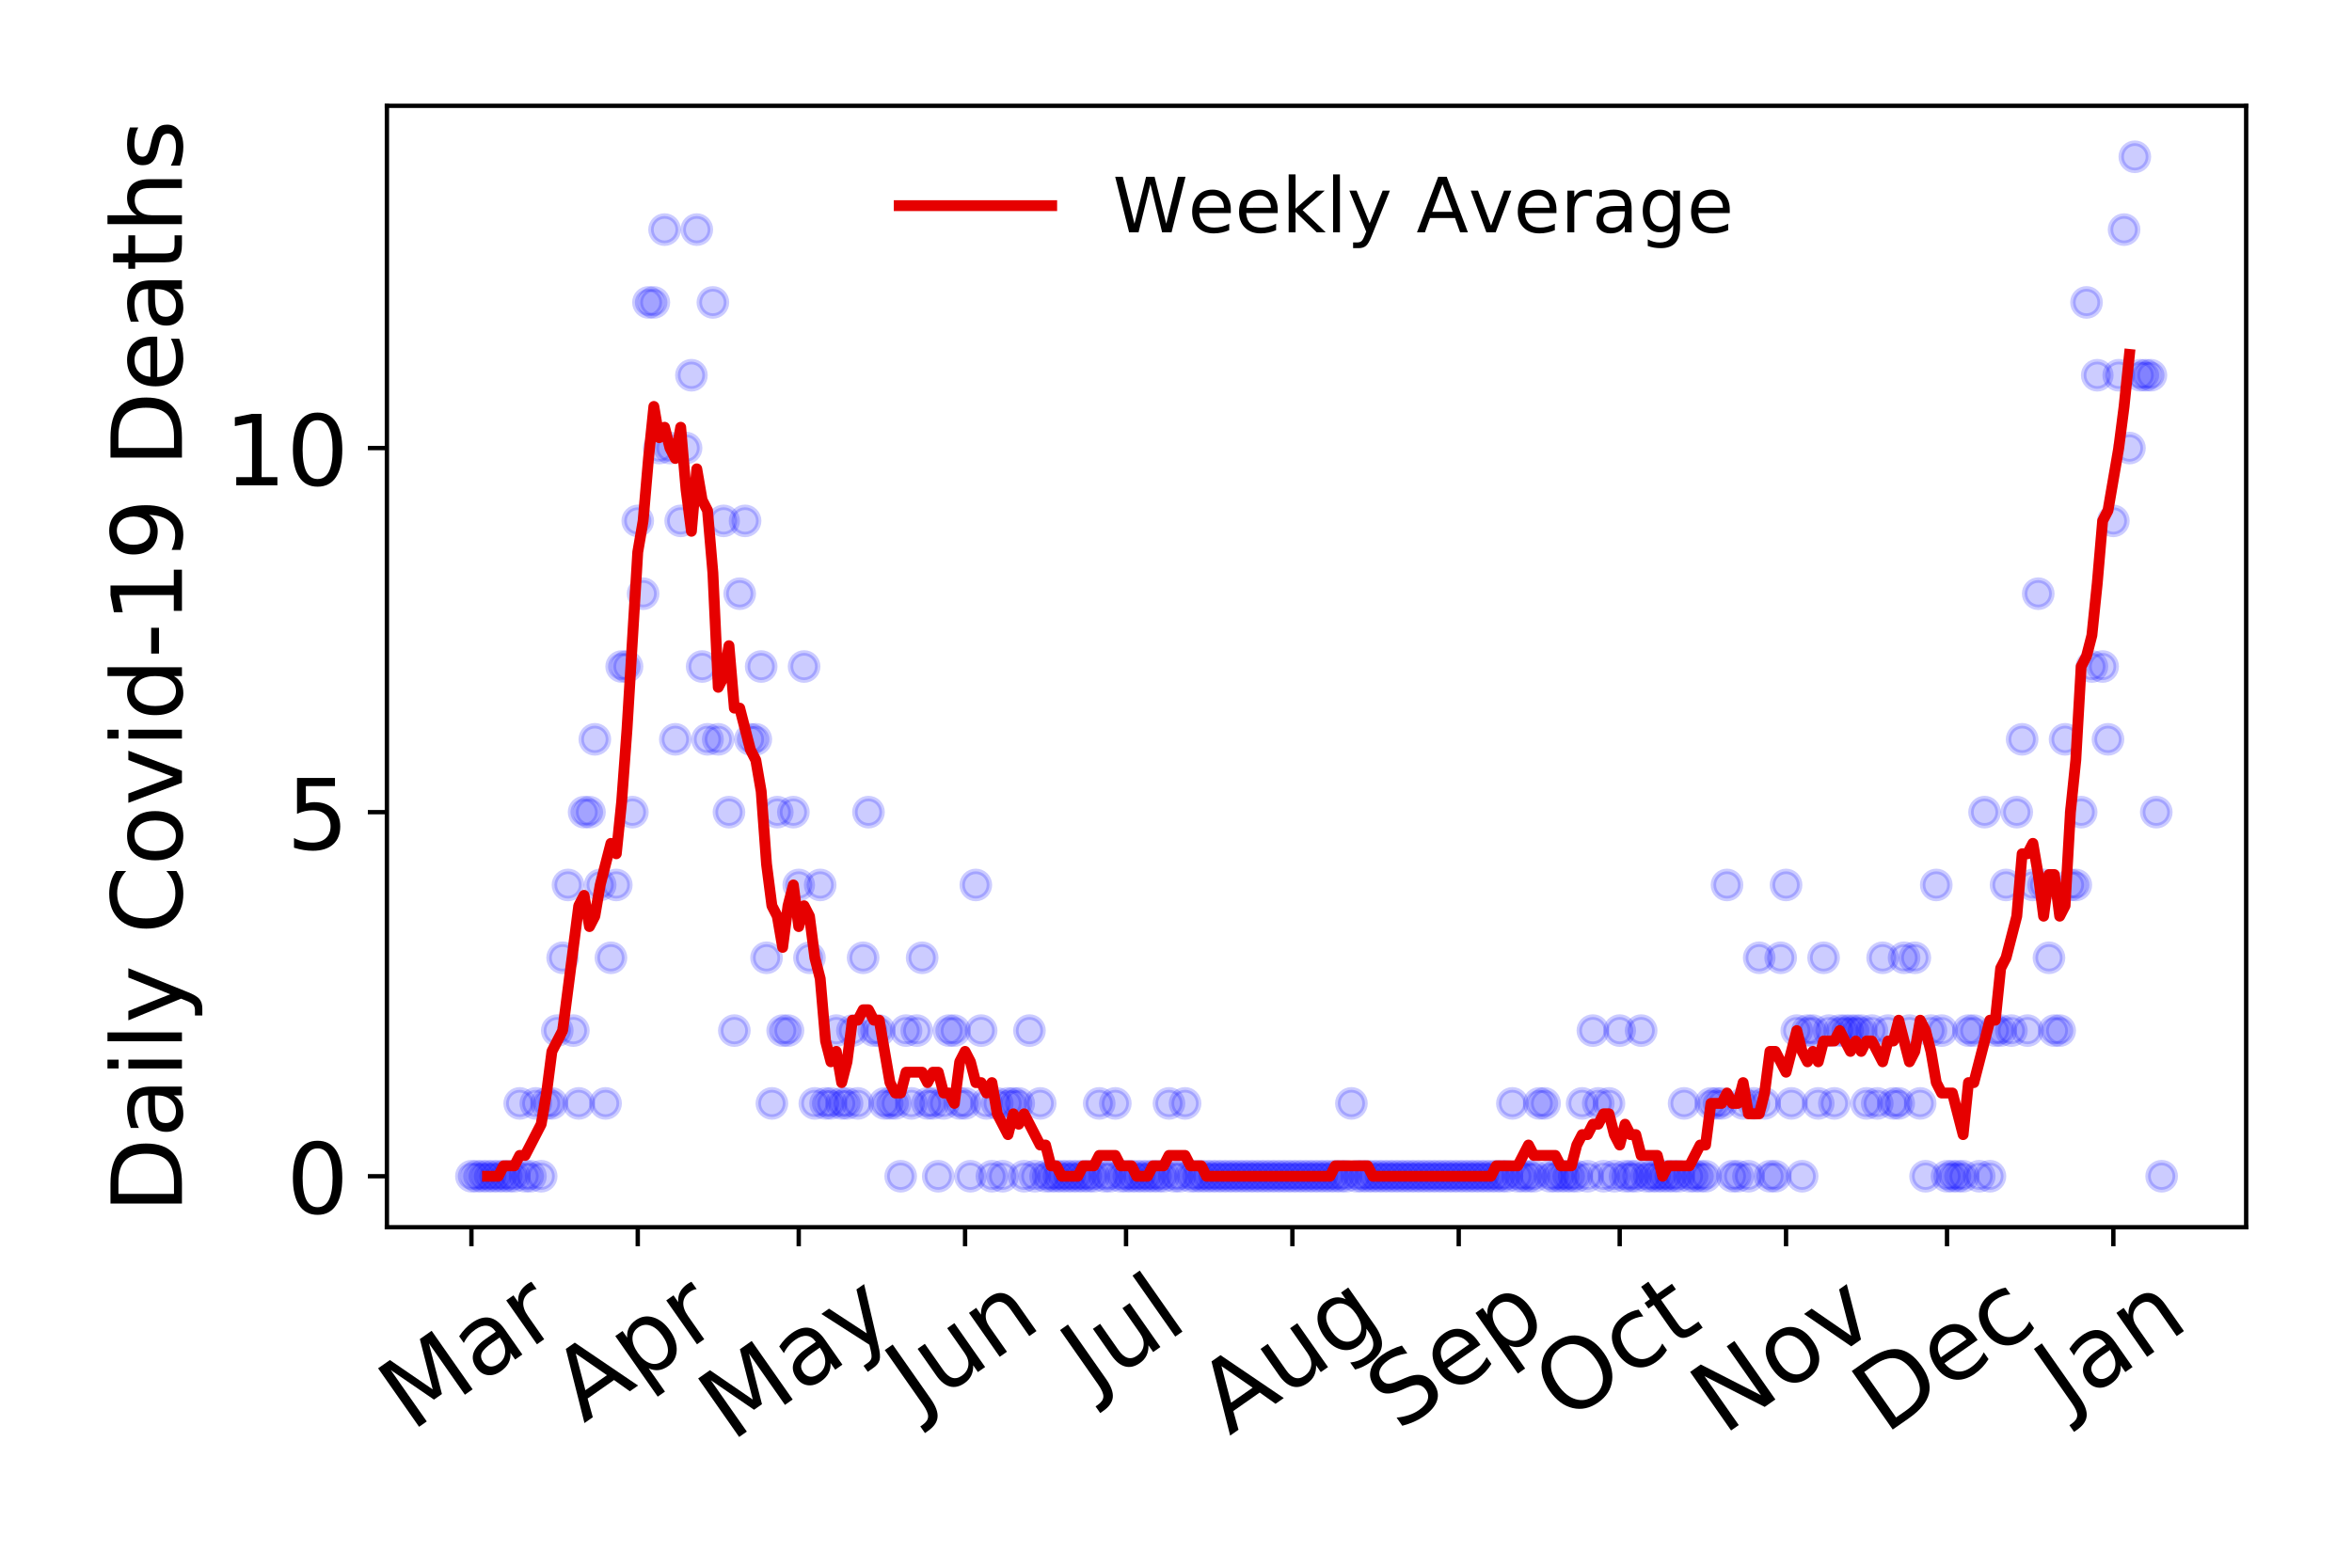 <?xml version="1.0" encoding="utf-8" standalone="no"?>
<!DOCTYPE svg PUBLIC "-//W3C//DTD SVG 1.1//EN"
  "http://www.w3.org/Graphics/SVG/1.1/DTD/svg11.dtd">
<!-- Created with matplotlib (https://matplotlib.org/) -->
<svg height="288pt" version="1.1" viewBox="0 0 432 288" width="432pt" xmlns="http://www.w3.org/2000/svg" xmlns:xlink="http://www.w3.org/1999/xlink">
 <defs>
  <style type="text/css">
*{stroke-linecap:butt;stroke-linejoin:round;}
  </style>
 </defs>
 <g id="figure_1">
  <g id="patch_1">
   <path d="M 0 288 
L 432 288 
L 432 0 
L 0 0 
z
" style="fill:#ffffff;"/>
  </g>
  <g id="axes_1">
   <g id="patch_2">
    <path d="M 71.065 225.45 
L 412.56 225.45 
L 412.56 19.44 
L 71.065 19.44 
z
" style="fill:#ffffff;"/>
   </g>
   <g id="matplotlib.axis_1">
    <g id="xtick_1">
     <g id="line2d_1">
      <defs>
       <path d="M 0 0 
L 0 3.5 
" id="m6af5a045d0" style="stroke:#000000;stroke-width:0.8;"/>
      </defs>
      <g>
       <use style="stroke:#000000;stroke-width:0.8;" x="86.588" xlink:href="#m6af5a045d0" y="225.45"/>
      </g>
     </g>
     <g id="text_1">
      <!-- Mar -->
      <defs>
       <path d="M 9.812 72.906 
L 24.516 72.906 
L 43.109 23.297 
L 61.812 72.906 
L 76.516 72.906 
L 76.516 0 
L 66.891 0 
L 66.891 64.016 
L 48.094 14.016 
L 38.188 14.016 
L 19.391 64.016 
L 19.391 0 
L 9.812 0 
z
" id="DejaVuSans-77"/>
       <path d="M 34.281 27.484 
Q 23.391 27.484 19.188 25 
Q 14.984 22.516 14.984 16.5 
Q 14.984 11.719 18.141 8.906 
Q 21.297 6.109 26.703 6.109 
Q 34.188 6.109 38.703 11.406 
Q 43.219 16.703 43.219 25.484 
L 43.219 27.484 
z
M 52.203 31.203 
L 52.203 0 
L 43.219 0 
L 43.219 8.297 
Q 40.141 3.328 35.547 0.953 
Q 30.953 -1.422 24.312 -1.422 
Q 15.922 -1.422 10.953 3.297 
Q 6 8.016 6 15.922 
Q 6 25.141 12.172 29.828 
Q 18.359 34.516 30.609 34.516 
L 43.219 34.516 
L 43.219 35.406 
Q 43.219 41.609 39.141 45 
Q 35.062 48.391 27.688 48.391 
Q 23 48.391 18.547 47.266 
Q 14.109 46.141 10.016 43.891 
L 10.016 52.203 
Q 14.938 54.109 19.578 55.047 
Q 24.219 56 28.609 56 
Q 40.484 56 46.344 49.844 
Q 52.203 43.703 52.203 31.203 
z
" id="DejaVuSans-97"/>
       <path d="M 41.109 46.297 
Q 39.594 47.172 37.812 47.578 
Q 36.031 48 33.891 48 
Q 26.266 48 22.188 43.047 
Q 18.109 38.094 18.109 28.812 
L 18.109 0 
L 9.078 0 
L 9.078 54.688 
L 18.109 54.688 
L 18.109 46.188 
Q 20.953 51.172 25.484 53.578 
Q 30.031 56 36.531 56 
Q 37.453 56 38.578 55.875 
Q 39.703 55.766 41.062 55.516 
z
" id="DejaVuSans-114"/>
      </defs>
      <g transform="translate(75.527 263.132)rotate(-35)scale(0.18 -0.18)">
       <use xlink:href="#DejaVuSans-77"/>
       <use x="86.279" xlink:href="#DejaVuSans-97"/>
       <use x="147.559" xlink:href="#DejaVuSans-114"/>
      </g>
     </g>
    </g>
    <g id="xtick_2">
     <g id="line2d_2">
      <g>
       <use style="stroke:#000000;stroke-width:0.8;" x="117.14" xlink:href="#m6af5a045d0" y="225.45"/>
      </g>
     </g>
     <g id="text_2">
      <!-- Apr -->
      <defs>
       <path d="M 34.188 63.188 
L 20.797 26.906 
L 47.609 26.906 
z
M 28.609 72.906 
L 39.797 72.906 
L 67.578 0 
L 57.328 0 
L 50.688 18.703 
L 17.828 18.703 
L 11.188 0 
L 0.781 0 
z
" id="DejaVuSans-65"/>
       <path d="M 18.109 8.203 
L 18.109 -20.797 
L 9.078 -20.797 
L 9.078 54.688 
L 18.109 54.688 
L 18.109 46.391 
Q 20.953 51.266 25.266 53.625 
Q 29.594 56 35.594 56 
Q 45.562 56 51.781 48.094 
Q 58.016 40.188 58.016 27.297 
Q 58.016 14.406 51.781 6.484 
Q 45.562 -1.422 35.594 -1.422 
Q 29.594 -1.422 25.266 0.953 
Q 20.953 3.328 18.109 8.203 
z
M 48.688 27.297 
Q 48.688 37.203 44.609 42.844 
Q 40.531 48.484 33.406 48.484 
Q 26.266 48.484 22.188 42.844 
Q 18.109 37.203 18.109 27.297 
Q 18.109 17.391 22.188 11.75 
Q 26.266 6.109 33.406 6.109 
Q 40.531 6.109 44.609 11.75 
Q 48.688 17.391 48.688 27.297 
z
" id="DejaVuSans-112"/>
      </defs>
      <g transform="translate(107.234 261.514)rotate(-35)scale(0.18 -0.18)">
       <use xlink:href="#DejaVuSans-65"/>
       <use x="68.408" xlink:href="#DejaVuSans-112"/>
       <use x="131.885" xlink:href="#DejaVuSans-114"/>
      </g>
     </g>
    </g>
    <g id="xtick_3">
     <g id="line2d_3">
      <g>
       <use style="stroke:#000000;stroke-width:0.8;" x="146.706" xlink:href="#m6af5a045d0" y="225.45"/>
      </g>
     </g>
     <g id="text_3">
      <!-- May -->
      <defs>
       <path d="M 32.172 -5.078 
Q 28.375 -14.844 24.75 -17.812 
Q 21.141 -20.797 15.094 -20.797 
L 7.906 -20.797 
L 7.906 -13.281 
L 13.188 -13.281 
Q 16.891 -13.281 18.938 -11.516 
Q 21 -9.766 23.484 -3.219 
L 25.094 0.875 
L 2.984 54.688 
L 12.5 54.688 
L 29.594 11.922 
L 46.688 54.688 
L 56.203 54.688 
z
" id="DejaVuSans-121"/>
      </defs>
      <g transform="translate(134.313 264.999)rotate(-35)scale(0.18 -0.18)">
       <use xlink:href="#DejaVuSans-77"/>
       <use x="86.279" xlink:href="#DejaVuSans-97"/>
       <use x="147.559" xlink:href="#DejaVuSans-121"/>
      </g>
     </g>
    </g>
    <g id="xtick_4">
     <g id="line2d_4">
      <g>
       <use style="stroke:#000000;stroke-width:0.8;" x="177.259" xlink:href="#m6af5a045d0" y="225.45"/>
      </g>
     </g>
     <g id="text_4">
      <!-- Jun -->
      <defs>
       <path d="M 9.812 72.906 
L 19.672 72.906 
L 19.672 5.078 
Q 19.672 -8.109 14.672 -14.062 
Q 9.672 -20.016 -1.422 -20.016 
L -5.172 -20.016 
L -5.172 -11.719 
L -2.094 -11.719 
Q 4.438 -11.719 7.125 -8.047 
Q 9.812 -4.391 9.812 5.078 
z
" id="DejaVuSans-74"/>
       <path d="M 8.5 21.578 
L 8.5 54.688 
L 17.484 54.688 
L 17.484 21.922 
Q 17.484 14.156 20.5 10.266 
Q 23.531 6.391 29.594 6.391 
Q 36.859 6.391 41.078 11.031 
Q 45.312 15.672 45.312 23.688 
L 45.312 54.688 
L 54.297 54.688 
L 54.297 0 
L 45.312 0 
L 45.312 8.406 
Q 42.047 3.422 37.719 1 
Q 33.406 -1.422 27.688 -1.422 
Q 18.266 -1.422 13.375 4.438 
Q 8.5 10.297 8.5 21.578 
z
M 31.109 56 
z
" id="DejaVuSans-117"/>
       <path d="M 54.891 33.016 
L 54.891 0 
L 45.906 0 
L 45.906 32.719 
Q 45.906 40.484 42.875 44.328 
Q 39.844 48.188 33.797 48.188 
Q 26.516 48.188 22.312 43.547 
Q 18.109 38.922 18.109 30.906 
L 18.109 0 
L 9.078 0 
L 9.078 54.688 
L 18.109 54.688 
L 18.109 46.188 
Q 21.344 51.125 25.703 53.562 
Q 30.078 56 35.797 56 
Q 45.219 56 50.047 50.172 
Q 54.891 44.344 54.891 33.016 
z
" id="DejaVuSans-110"/>
      </defs>
      <g transform="translate(168.588 259.785)rotate(-35)scale(0.18 -0.18)">
       <use xlink:href="#DejaVuSans-74"/>
       <use x="29.492" xlink:href="#DejaVuSans-117"/>
       <use x="92.871" xlink:href="#DejaVuSans-110"/>
      </g>
     </g>
    </g>
    <g id="xtick_5">
     <g id="line2d_5">
      <g>
       <use style="stroke:#000000;stroke-width:0.8;" x="206.825" xlink:href="#m6af5a045d0" y="225.45"/>
      </g>
     </g>
     <g id="text_5">
      <!-- Jul -->
      <defs>
       <path d="M 9.422 75.984 
L 18.406 75.984 
L 18.406 0 
L 9.422 0 
z
" id="DejaVuSans-108"/>
      </defs>
      <g transform="translate(200.779 256.11)rotate(-35)scale(0.18 -0.18)">
       <use xlink:href="#DejaVuSans-74"/>
       <use x="29.492" xlink:href="#DejaVuSans-117"/>
       <use x="92.871" xlink:href="#DejaVuSans-108"/>
      </g>
     </g>
    </g>
    <g id="xtick_6">
     <g id="line2d_6">
      <g>
       <use style="stroke:#000000;stroke-width:0.8;" x="237.377" xlink:href="#m6af5a045d0" y="225.45"/>
      </g>
     </g>
     <g id="text_6">
      <!-- Aug -->
      <defs>
       <path d="M 45.406 27.984 
Q 45.406 37.75 41.375 43.109 
Q 37.359 48.484 30.078 48.484 
Q 22.859 48.484 18.828 43.109 
Q 14.797 37.75 14.797 27.984 
Q 14.797 18.266 18.828 12.891 
Q 22.859 7.516 30.078 7.516 
Q 37.359 7.516 41.375 12.891 
Q 45.406 18.266 45.406 27.984 
z
M 54.391 6.781 
Q 54.391 -7.172 48.188 -13.984 
Q 42 -20.797 29.203 -20.797 
Q 24.469 -20.797 20.266 -20.094 
Q 16.062 -19.391 12.109 -17.922 
L 12.109 -9.188 
Q 16.062 -11.328 19.922 -12.344 
Q 23.781 -13.375 27.781 -13.375 
Q 36.625 -13.375 41.016 -8.766 
Q 45.406 -4.156 45.406 5.172 
L 45.406 9.625 
Q 42.625 4.781 38.281 2.391 
Q 33.938 0 27.875 0 
Q 17.828 0 11.672 7.656 
Q 5.516 15.328 5.516 27.984 
Q 5.516 40.672 11.672 48.328 
Q 17.828 56 27.875 56 
Q 33.938 56 38.281 53.609 
Q 42.625 51.219 45.406 46.391 
L 45.406 54.688 
L 54.391 54.688 
z
" id="DejaVuSans-103"/>
      </defs>
      <g transform="translate(225.831 263.813)rotate(-35)scale(0.18 -0.18)">
       <use xlink:href="#DejaVuSans-65"/>
       <use x="68.408" xlink:href="#DejaVuSans-117"/>
       <use x="131.787" xlink:href="#DejaVuSans-103"/>
      </g>
     </g>
    </g>
    <g id="xtick_7">
     <g id="line2d_7">
      <g>
       <use style="stroke:#000000;stroke-width:0.8;" x="267.93" xlink:href="#m6af5a045d0" y="225.45"/>
      </g>
     </g>
     <g id="text_7">
      <!-- Sep -->
      <defs>
       <path d="M 53.516 70.516 
L 53.516 60.891 
Q 47.906 63.578 42.922 64.891 
Q 37.938 66.219 33.297 66.219 
Q 25.25 66.219 20.875 63.094 
Q 16.5 59.969 16.5 54.203 
Q 16.5 49.359 19.406 46.891 
Q 22.312 44.438 30.422 42.922 
L 36.375 41.703 
Q 47.406 39.594 52.656 34.297 
Q 57.906 29 57.906 20.125 
Q 57.906 9.516 50.797 4.047 
Q 43.703 -1.422 29.984 -1.422 
Q 24.812 -1.422 18.969 -0.25 
Q 13.141 0.922 6.891 3.219 
L 6.891 13.375 
Q 12.891 10.016 18.656 8.297 
Q 24.422 6.594 29.984 6.594 
Q 38.422 6.594 43.016 9.906 
Q 47.609 13.234 47.609 19.391 
Q 47.609 24.75 44.312 27.781 
Q 41.016 30.812 33.5 32.328 
L 27.484 33.5 
Q 16.453 35.688 11.516 40.375 
Q 6.594 45.062 6.594 53.422 
Q 6.594 63.094 13.406 68.656 
Q 20.219 74.219 32.172 74.219 
Q 37.312 74.219 42.625 73.281 
Q 47.953 72.359 53.516 70.516 
z
" id="DejaVuSans-83"/>
       <path d="M 56.203 29.594 
L 56.203 25.203 
L 14.891 25.203 
Q 15.484 15.922 20.484 11.062 
Q 25.484 6.203 34.422 6.203 
Q 39.594 6.203 44.453 7.469 
Q 49.312 8.734 54.109 11.281 
L 54.109 2.781 
Q 49.266 0.734 44.188 -0.344 
Q 39.109 -1.422 33.891 -1.422 
Q 20.797 -1.422 13.156 6.188 
Q 5.516 13.812 5.516 26.812 
Q 5.516 40.234 12.766 48.109 
Q 20.016 56 32.328 56 
Q 43.359 56 49.781 48.891 
Q 56.203 41.797 56.203 29.594 
z
M 47.219 32.234 
Q 47.125 39.594 43.094 43.984 
Q 39.062 48.391 32.422 48.391 
Q 24.906 48.391 20.391 44.141 
Q 15.875 39.891 15.188 32.172 
z
" id="DejaVuSans-101"/>
      </defs>
      <g transform="translate(256.882 263.115)rotate(-35)scale(0.18 -0.18)">
       <use xlink:href="#DejaVuSans-83"/>
       <use x="63.477" xlink:href="#DejaVuSans-101"/>
       <use x="125" xlink:href="#DejaVuSans-112"/>
      </g>
     </g>
    </g>
    <g id="xtick_8">
     <g id="line2d_8">
      <g>
       <use style="stroke:#000000;stroke-width:0.8;" x="297.496" xlink:href="#m6af5a045d0" y="225.45"/>
      </g>
     </g>
     <g id="text_8">
      <!-- Oct -->
      <defs>
       <path d="M 39.406 66.219 
Q 28.656 66.219 22.328 58.203 
Q 16.016 50.203 16.016 36.375 
Q 16.016 22.609 22.328 14.594 
Q 28.656 6.594 39.406 6.594 
Q 50.141 6.594 56.422 14.594 
Q 62.703 22.609 62.703 36.375 
Q 62.703 50.203 56.422 58.203 
Q 50.141 66.219 39.406 66.219 
z
M 39.406 74.219 
Q 54.734 74.219 63.906 63.938 
Q 73.094 53.656 73.094 36.375 
Q 73.094 19.141 63.906 8.859 
Q 54.734 -1.422 39.406 -1.422 
Q 24.031 -1.422 14.812 8.828 
Q 5.609 19.094 5.609 36.375 
Q 5.609 53.656 14.812 63.938 
Q 24.031 74.219 39.406 74.219 
z
" id="DejaVuSans-79"/>
       <path d="M 48.781 52.594 
L 48.781 44.188 
Q 44.969 46.297 41.141 47.344 
Q 37.312 48.391 33.406 48.391 
Q 24.656 48.391 19.812 42.844 
Q 14.984 37.312 14.984 27.297 
Q 14.984 17.281 19.812 11.734 
Q 24.656 6.203 33.406 6.203 
Q 37.312 6.203 41.141 7.25 
Q 44.969 8.297 48.781 10.406 
L 48.781 2.094 
Q 45.016 0.344 40.984 -0.531 
Q 36.969 -1.422 32.422 -1.422 
Q 20.062 -1.422 12.781 6.344 
Q 5.516 14.109 5.516 27.297 
Q 5.516 40.672 12.859 48.328 
Q 20.219 56 33.016 56 
Q 37.156 56 41.109 55.141 
Q 45.062 54.297 48.781 52.594 
z
" id="DejaVuSans-99"/>
       <path d="M 18.312 70.219 
L 18.312 54.688 
L 36.812 54.688 
L 36.812 47.703 
L 18.312 47.703 
L 18.312 18.016 
Q 18.312 11.328 20.141 9.422 
Q 21.969 7.516 27.594 7.516 
L 36.812 7.516 
L 36.812 0 
L 27.594 0 
Q 17.188 0 13.234 3.875 
Q 9.281 7.766 9.281 18.016 
L 9.281 47.703 
L 2.688 47.703 
L 2.688 54.688 
L 9.281 54.688 
L 9.281 70.219 
z
" id="DejaVuSans-116"/>
      </defs>
      <g transform="translate(287.598 261.505)rotate(-35)scale(0.18 -0.18)">
       <use xlink:href="#DejaVuSans-79"/>
       <use x="78.711" xlink:href="#DejaVuSans-99"/>
       <use x="133.691" xlink:href="#DejaVuSans-116"/>
      </g>
     </g>
    </g>
    <g id="xtick_9">
     <g id="line2d_9">
      <g>
       <use style="stroke:#000000;stroke-width:0.8;" x="328.049" xlink:href="#m6af5a045d0" y="225.45"/>
      </g>
     </g>
     <g id="text_9">
      <!-- Nov -->
      <defs>
       <path d="M 9.812 72.906 
L 23.094 72.906 
L 55.422 11.922 
L 55.422 72.906 
L 64.984 72.906 
L 64.984 0 
L 51.703 0 
L 19.391 60.984 
L 19.391 0 
L 9.812 0 
z
" id="DejaVuSans-78"/>
       <path d="M 30.609 48.391 
Q 23.391 48.391 19.188 42.75 
Q 14.984 37.109 14.984 27.297 
Q 14.984 17.484 19.156 11.844 
Q 23.344 6.203 30.609 6.203 
Q 37.797 6.203 41.984 11.859 
Q 46.188 17.531 46.188 27.297 
Q 46.188 37.016 41.984 42.703 
Q 37.797 48.391 30.609 48.391 
z
M 30.609 56 
Q 42.328 56 49.016 48.375 
Q 55.719 40.766 55.719 27.297 
Q 55.719 13.875 49.016 6.219 
Q 42.328 -1.422 30.609 -1.422 
Q 18.844 -1.422 12.172 6.219 
Q 5.516 13.875 5.516 27.297 
Q 5.516 40.766 12.172 48.375 
Q 18.844 56 30.609 56 
z
" id="DejaVuSans-111"/>
       <path d="M 2.984 54.688 
L 12.5 54.688 
L 29.594 8.797 
L 46.688 54.688 
L 56.203 54.688 
L 35.688 0 
L 23.484 0 
z
" id="DejaVuSans-118"/>
      </defs>
      <g transform="translate(316.508 263.805)rotate(-35)scale(0.18 -0.18)">
       <use xlink:href="#DejaVuSans-78"/>
       <use x="74.805" xlink:href="#DejaVuSans-111"/>
       <use x="135.986" xlink:href="#DejaVuSans-118"/>
      </g>
     </g>
    </g>
    <g id="xtick_10">
     <g id="line2d_10">
      <g>
       <use style="stroke:#000000;stroke-width:0.8;" x="357.615" xlink:href="#m6af5a045d0" y="225.45"/>
      </g>
     </g>
     <g id="text_10">
      <!-- Dec -->
      <defs>
       <path d="M 19.672 64.797 
L 19.672 8.109 
L 31.594 8.109 
Q 46.688 8.109 53.688 14.938 
Q 60.688 21.781 60.688 36.531 
Q 60.688 51.172 53.688 57.984 
Q 46.688 64.797 31.594 64.797 
z
M 9.812 72.906 
L 30.078 72.906 
Q 51.266 72.906 61.172 64.094 
Q 71.094 55.281 71.094 36.531 
Q 71.094 17.672 61.125 8.828 
Q 51.172 0 30.078 0 
L 9.812 0 
z
" id="DejaVuSans-68"/>
      </defs>
      <g transform="translate(346.197 263.633)rotate(-35)scale(0.18 -0.18)">
       <use xlink:href="#DejaVuSans-68"/>
       <use x="77.002" xlink:href="#DejaVuSans-101"/>
       <use x="138.525" xlink:href="#DejaVuSans-99"/>
      </g>
     </g>
    </g>
    <g id="xtick_11">
     <g id="line2d_11">
      <g>
       <use style="stroke:#000000;stroke-width:0.8;" x="388.168" xlink:href="#m6af5a045d0" y="225.45"/>
      </g>
     </g>
     <g id="text_11">
      <!-- Jan -->
      <g transform="translate(379.651 259.569)rotate(-35)scale(0.18 -0.18)">
       <use xlink:href="#DejaVuSans-74"/>
       <use x="29.492" xlink:href="#DejaVuSans-97"/>
       <use x="90.771" xlink:href="#DejaVuSans-110"/>
      </g>
     </g>
    </g>
   </g>
   <g id="matplotlib.axis_2">
    <g id="ytick_1">
     <g id="line2d_12">
      <defs>
       <path d="M 0 0 
L -3.5 0 
" id="m2c201a7ad1" style="stroke:#000000;stroke-width:0.8;"/>
      </defs>
      <g>
       <use style="stroke:#000000;stroke-width:0.8;" x="71.065" xlink:href="#m2c201a7ad1" y="216.085"/>
      </g>
     </g>
     <g id="text_12">
      <!-- 0 -->
      <defs>
       <path d="M 31.781 66.406 
Q 24.172 66.406 20.328 58.906 
Q 16.5 51.422 16.5 36.375 
Q 16.5 21.391 20.328 13.891 
Q 24.172 6.391 31.781 6.391 
Q 39.453 6.391 43.281 13.891 
Q 47.125 21.391 47.125 36.375 
Q 47.125 51.422 43.281 58.906 
Q 39.453 66.406 31.781 66.406 
z
M 31.781 74.219 
Q 44.047 74.219 50.516 64.516 
Q 56.984 54.828 56.984 36.375 
Q 56.984 17.969 50.516 8.266 
Q 44.047 -1.422 31.781 -1.422 
Q 19.531 -1.422 13.062 8.266 
Q 6.594 17.969 6.594 36.375 
Q 6.594 54.828 13.062 64.516 
Q 19.531 74.219 31.781 74.219 
z
" id="DejaVuSans-48"/>
      </defs>
      <g transform="translate(52.612 222.924)scale(0.18 -0.18)">
       <use xlink:href="#DejaVuSans-48"/>
      </g>
     </g>
    </g>
    <g id="ytick_2">
     <g id="line2d_13">
      <g>
       <use style="stroke:#000000;stroke-width:0.8;" x="71.065" xlink:href="#m2c201a7ad1" y="149.199"/>
      </g>
     </g>
     <g id="text_13">
      <!-- 5 -->
      <defs>
       <path d="M 10.797 72.906 
L 49.516 72.906 
L 49.516 64.594 
L 19.828 64.594 
L 19.828 46.734 
Q 21.969 47.469 24.109 47.828 
Q 26.266 48.188 28.422 48.188 
Q 40.625 48.188 47.75 41.5 
Q 54.891 34.812 54.891 23.391 
Q 54.891 11.625 47.562 5.094 
Q 40.234 -1.422 26.906 -1.422 
Q 22.312 -1.422 17.547 -0.641 
Q 12.797 0.141 7.719 1.703 
L 7.719 11.625 
Q 12.109 9.234 16.797 8.062 
Q 21.484 6.891 26.703 6.891 
Q 35.156 6.891 40.078 11.328 
Q 45.016 15.766 45.016 23.391 
Q 45.016 31 40.078 35.438 
Q 35.156 39.891 26.703 39.891 
Q 22.75 39.891 18.812 39.016 
Q 14.891 38.141 10.797 36.281 
z
" id="DejaVuSans-53"/>
      </defs>
      <g transform="translate(52.612 156.038)scale(0.18 -0.18)">
       <use xlink:href="#DejaVuSans-53"/>
      </g>
     </g>
    </g>
    <g id="ytick_3">
     <g id="line2d_14">
      <g>
       <use style="stroke:#000000;stroke-width:0.8;" x="71.065" xlink:href="#m2c201a7ad1" y="82.313"/>
      </g>
     </g>
     <g id="text_14">
      <!-- 10 -->
      <defs>
       <path d="M 12.406 8.297 
L 28.516 8.297 
L 28.516 63.922 
L 10.984 60.406 
L 10.984 69.391 
L 28.422 72.906 
L 38.281 72.906 
L 38.281 8.297 
L 54.391 8.297 
L 54.391 0 
L 12.406 0 
z
" id="DejaVuSans-49"/>
      </defs>
      <g transform="translate(41.16 89.152)scale(0.18 -0.18)">
       <use xlink:href="#DejaVuSans-49"/>
       <use x="63.623" xlink:href="#DejaVuSans-48"/>
      </g>
     </g>
    </g>
    <g id="text_15">
     <!-- Daily Covid-19 Deaths -->
     <defs>
      <path d="M 9.422 54.688 
L 18.406 54.688 
L 18.406 0 
L 9.422 0 
z
M 9.422 75.984 
L 18.406 75.984 
L 18.406 64.594 
L 9.422 64.594 
z
" id="DejaVuSans-105"/>
      <path id="DejaVuSans-32"/>
      <path d="M 64.406 67.281 
L 64.406 56.891 
Q 59.422 61.531 53.781 63.812 
Q 48.141 66.109 41.797 66.109 
Q 29.297 66.109 22.656 58.469 
Q 16.016 50.828 16.016 36.375 
Q 16.016 21.969 22.656 14.328 
Q 29.297 6.688 41.797 6.688 
Q 48.141 6.688 53.781 8.984 
Q 59.422 11.281 64.406 15.922 
L 64.406 5.609 
Q 59.234 2.094 53.438 0.328 
Q 47.656 -1.422 41.219 -1.422 
Q 24.656 -1.422 15.125 8.703 
Q 5.609 18.844 5.609 36.375 
Q 5.609 53.953 15.125 64.078 
Q 24.656 74.219 41.219 74.219 
Q 47.75 74.219 53.531 72.484 
Q 59.328 70.75 64.406 67.281 
z
" id="DejaVuSans-67"/>
      <path d="M 45.406 46.391 
L 45.406 75.984 
L 54.391 75.984 
L 54.391 0 
L 45.406 0 
L 45.406 8.203 
Q 42.578 3.328 38.25 0.953 
Q 33.938 -1.422 27.875 -1.422 
Q 17.969 -1.422 11.734 6.484 
Q 5.516 14.406 5.516 27.297 
Q 5.516 40.188 11.734 48.094 
Q 17.969 56 27.875 56 
Q 33.938 56 38.25 53.625 
Q 42.578 51.266 45.406 46.391 
z
M 14.797 27.297 
Q 14.797 17.391 18.875 11.75 
Q 22.953 6.109 30.078 6.109 
Q 37.203 6.109 41.297 11.75 
Q 45.406 17.391 45.406 27.297 
Q 45.406 37.203 41.297 42.844 
Q 37.203 48.484 30.078 48.484 
Q 22.953 48.484 18.875 42.844 
Q 14.797 37.203 14.797 27.297 
z
" id="DejaVuSans-100"/>
      <path d="M 4.891 31.391 
L 31.203 31.391 
L 31.203 23.391 
L 4.891 23.391 
z
" id="DejaVuSans-45"/>
      <path d="M 10.984 1.516 
L 10.984 10.5 
Q 14.703 8.734 18.5 7.812 
Q 22.312 6.891 25.984 6.891 
Q 35.75 6.891 40.891 13.453 
Q 46.047 20.016 46.781 33.406 
Q 43.953 29.203 39.594 26.953 
Q 35.25 24.703 29.984 24.703 
Q 19.047 24.703 12.672 31.312 
Q 6.297 37.938 6.297 49.422 
Q 6.297 60.641 12.938 67.422 
Q 19.578 74.219 30.609 74.219 
Q 43.266 74.219 49.922 64.516 
Q 56.594 54.828 56.594 36.375 
Q 56.594 19.141 48.406 8.859 
Q 40.234 -1.422 26.422 -1.422 
Q 22.703 -1.422 18.891 -0.688 
Q 15.094 0.047 10.984 1.516 
z
M 30.609 32.422 
Q 37.25 32.422 41.125 36.953 
Q 45.016 41.5 45.016 49.422 
Q 45.016 57.281 41.125 61.844 
Q 37.25 66.406 30.609 66.406 
Q 23.969 66.406 20.094 61.844 
Q 16.219 57.281 16.219 49.422 
Q 16.219 41.5 20.094 36.953 
Q 23.969 32.422 30.609 32.422 
z
" id="DejaVuSans-57"/>
      <path d="M 54.891 33.016 
L 54.891 0 
L 45.906 0 
L 45.906 32.719 
Q 45.906 40.484 42.875 44.328 
Q 39.844 48.188 33.797 48.188 
Q 26.516 48.188 22.312 43.547 
Q 18.109 38.922 18.109 30.906 
L 18.109 0 
L 9.078 0 
L 9.078 75.984 
L 18.109 75.984 
L 18.109 46.188 
Q 21.344 51.125 25.703 53.562 
Q 30.078 56 35.797 56 
Q 45.219 56 50.047 50.172 
Q 54.891 44.344 54.891 33.016 
z
" id="DejaVuSans-104"/>
      <path d="M 44.281 53.078 
L 44.281 44.578 
Q 40.484 46.531 36.375 47.5 
Q 32.281 48.484 27.875 48.484 
Q 21.188 48.484 17.844 46.438 
Q 14.5 44.391 14.5 40.281 
Q 14.5 37.156 16.891 35.375 
Q 19.281 33.594 26.516 31.984 
L 29.594 31.297 
Q 39.156 29.25 43.188 25.516 
Q 47.219 21.781 47.219 15.094 
Q 47.219 7.469 41.188 3.016 
Q 35.156 -1.422 24.609 -1.422 
Q 20.219 -1.422 15.453 -0.562 
Q 10.688 0.297 5.422 2 
L 5.422 11.281 
Q 10.406 8.688 15.234 7.391 
Q 20.062 6.109 24.812 6.109 
Q 31.156 6.109 34.562 8.281 
Q 37.984 10.453 37.984 14.406 
Q 37.984 18.062 35.516 20.016 
Q 33.062 21.969 24.703 23.781 
L 21.578 24.516 
Q 13.234 26.266 9.516 29.906 
Q 5.812 33.547 5.812 39.891 
Q 5.812 47.609 11.281 51.797 
Q 16.75 56 26.812 56 
Q 31.781 56 36.172 55.266 
Q 40.578 54.547 44.281 53.078 
z
" id="DejaVuSans-115"/>
     </defs>
     <g transform="translate(33.417 222.874)rotate(-90)scale(0.18 -0.18)">
      <use xlink:href="#DejaVuSans-68"/>
      <use x="77.002" xlink:href="#DejaVuSans-97"/>
      <use x="138.281" xlink:href="#DejaVuSans-105"/>
      <use x="166.064" xlink:href="#DejaVuSans-108"/>
      <use x="193.848" xlink:href="#DejaVuSans-121"/>
      <use x="253.027" xlink:href="#DejaVuSans-32"/>
      <use x="284.814" xlink:href="#DejaVuSans-67"/>
      <use x="354.639" xlink:href="#DejaVuSans-111"/>
      <use x="415.82" xlink:href="#DejaVuSans-118"/>
      <use x="475" xlink:href="#DejaVuSans-105"/>
      <use x="502.783" xlink:href="#DejaVuSans-100"/>
      <use x="566.26" xlink:href="#DejaVuSans-45"/>
      <use x="602.344" xlink:href="#DejaVuSans-49"/>
      <use x="665.967" xlink:href="#DejaVuSans-57"/>
      <use x="729.59" xlink:href="#DejaVuSans-32"/>
      <use x="761.377" xlink:href="#DejaVuSans-68"/>
      <use x="838.379" xlink:href="#DejaVuSans-101"/>
      <use x="899.902" xlink:href="#DejaVuSans-97"/>
      <use x="961.182" xlink:href="#DejaVuSans-116"/>
      <use x="1000.391" xlink:href="#DejaVuSans-104"/>
      <use x="1063.77" xlink:href="#DejaVuSans-115"/>
     </g>
    </g>
   </g>
   <g id="line2d_15">
    <defs>
     <path d="M 0 2.5 
C 0.663 2.5 1.299 2.237 1.768 1.768 
C 2.237 1.299 2.5 0.663 2.5 0 
C 2.5 -0.663 2.237 -1.299 1.768 -1.768 
C 1.299 -2.237 0.663 -2.5 0 -2.5 
C -0.663 -2.5 -1.299 -2.237 -1.768 -1.768 
C -2.237 -1.299 -2.5 -0.663 -2.5 0 
C -2.5 0.663 -2.237 1.299 -1.768 1.768 
C -1.299 2.237 -0.663 2.5 0 2.5 
z
" id="m501fd516a5" style="stroke:#0000ff;stroke-opacity:0.2;"/>
    </defs>
    <g clip-path="url(#p6148e54c82)">
     <use style="fill:#0000ff;fill-opacity:0.2;stroke:#0000ff;stroke-opacity:0.2;" x="86.588" xlink:href="#m501fd516a5" y="216.085"/>
     <use style="fill:#0000ff;fill-opacity:0.2;stroke:#0000ff;stroke-opacity:0.2;" x="87.573" xlink:href="#m501fd516a5" y="216.085"/>
     <use style="fill:#0000ff;fill-opacity:0.2;stroke:#0000ff;stroke-opacity:0.2;" x="88.559" xlink:href="#m501fd516a5" y="216.085"/>
     <use style="fill:#0000ff;fill-opacity:0.2;stroke:#0000ff;stroke-opacity:0.2;" x="89.544" xlink:href="#m501fd516a5" y="216.085"/>
     <use style="fill:#0000ff;fill-opacity:0.2;stroke:#0000ff;stroke-opacity:0.2;" x="90.53" xlink:href="#m501fd516a5" y="216.085"/>
     <use style="fill:#0000ff;fill-opacity:0.2;stroke:#0000ff;stroke-opacity:0.2;" x="91.515" xlink:href="#m501fd516a5" y="216.085"/>
     <use style="fill:#0000ff;fill-opacity:0.2;stroke:#0000ff;stroke-opacity:0.2;" x="92.501" xlink:href="#m501fd516a5" y="216.085"/>
     <use style="fill:#0000ff;fill-opacity:0.2;stroke:#0000ff;stroke-opacity:0.2;" x="93.486" xlink:href="#m501fd516a5" y="216.085"/>
     <use style="fill:#0000ff;fill-opacity:0.2;stroke:#0000ff;stroke-opacity:0.2;" x="94.472" xlink:href="#m501fd516a5" y="216.085"/>
     <use style="fill:#0000ff;fill-opacity:0.2;stroke:#0000ff;stroke-opacity:0.2;" x="95.457" xlink:href="#m501fd516a5" y="202.708"/>
     <use style="fill:#0000ff;fill-opacity:0.2;stroke:#0000ff;stroke-opacity:0.2;" x="96.443" xlink:href="#m501fd516a5" y="216.085"/>
     <use style="fill:#0000ff;fill-opacity:0.2;stroke:#0000ff;stroke-opacity:0.2;" x="97.429" xlink:href="#m501fd516a5" y="216.085"/>
     <use style="fill:#0000ff;fill-opacity:0.2;stroke:#0000ff;stroke-opacity:0.2;" x="98.414" xlink:href="#m501fd516a5" y="202.708"/>
     <use style="fill:#0000ff;fill-opacity:0.2;stroke:#0000ff;stroke-opacity:0.2;" x="99.4" xlink:href="#m501fd516a5" y="216.085"/>
     <use style="fill:#0000ff;fill-opacity:0.2;stroke:#0000ff;stroke-opacity:0.2;" x="100.385" xlink:href="#m501fd516a5" y="202.708"/>
     <use style="fill:#0000ff;fill-opacity:0.2;stroke:#0000ff;stroke-opacity:0.2;" x="101.371" xlink:href="#m501fd516a5" y="202.708"/>
     <use style="fill:#0000ff;fill-opacity:0.2;stroke:#0000ff;stroke-opacity:0.2;" x="102.356" xlink:href="#m501fd516a5" y="189.331"/>
     <use style="fill:#0000ff;fill-opacity:0.2;stroke:#0000ff;stroke-opacity:0.2;" x="103.342" xlink:href="#m501fd516a5" y="175.954"/>
     <use style="fill:#0000ff;fill-opacity:0.2;stroke:#0000ff;stroke-opacity:0.2;" x="104.328" xlink:href="#m501fd516a5" y="162.576"/>
     <use style="fill:#0000ff;fill-opacity:0.2;stroke:#0000ff;stroke-opacity:0.2;" x="105.313" xlink:href="#m501fd516a5" y="189.331"/>
     <use style="fill:#0000ff;fill-opacity:0.2;stroke:#0000ff;stroke-opacity:0.2;" x="106.299" xlink:href="#m501fd516a5" y="202.708"/>
     <use style="fill:#0000ff;fill-opacity:0.2;stroke:#0000ff;stroke-opacity:0.2;" x="107.284" xlink:href="#m501fd516a5" y="149.199"/>
     <use style="fill:#0000ff;fill-opacity:0.2;stroke:#0000ff;stroke-opacity:0.2;" x="108.27" xlink:href="#m501fd516a5" y="149.199"/>
     <use style="fill:#0000ff;fill-opacity:0.2;stroke:#0000ff;stroke-opacity:0.2;" x="109.255" xlink:href="#m501fd516a5" y="135.822"/>
     <use style="fill:#0000ff;fill-opacity:0.2;stroke:#0000ff;stroke-opacity:0.2;" x="110.241" xlink:href="#m501fd516a5" y="162.576"/>
     <use style="fill:#0000ff;fill-opacity:0.2;stroke:#0000ff;stroke-opacity:0.2;" x="111.226" xlink:href="#m501fd516a5" y="202.708"/>
     <use style="fill:#0000ff;fill-opacity:0.2;stroke:#0000ff;stroke-opacity:0.2;" x="112.212" xlink:href="#m501fd516a5" y="175.954"/>
     <use style="fill:#0000ff;fill-opacity:0.2;stroke:#0000ff;stroke-opacity:0.2;" x="113.198" xlink:href="#m501fd516a5" y="162.576"/>
     <use style="fill:#0000ff;fill-opacity:0.2;stroke:#0000ff;stroke-opacity:0.2;" x="114.183" xlink:href="#m501fd516a5" y="122.445"/>
     <use style="fill:#0000ff;fill-opacity:0.2;stroke:#0000ff;stroke-opacity:0.2;" x="115.169" xlink:href="#m501fd516a5" y="122.445"/>
     <use style="fill:#0000ff;fill-opacity:0.2;stroke:#0000ff;stroke-opacity:0.2;" x="116.154" xlink:href="#m501fd516a5" y="149.199"/>
     <use style="fill:#0000ff;fill-opacity:0.2;stroke:#0000ff;stroke-opacity:0.2;" x="117.14" xlink:href="#m501fd516a5" y="95.69"/>
     <use style="fill:#0000ff;fill-opacity:0.2;stroke:#0000ff;stroke-opacity:0.2;" x="118.125" xlink:href="#m501fd516a5" y="109.068"/>
     <use style="fill:#0000ff;fill-opacity:0.2;stroke:#0000ff;stroke-opacity:0.2;" x="119.111" xlink:href="#m501fd516a5" y="55.559"/>
     <use style="fill:#0000ff;fill-opacity:0.2;stroke:#0000ff;stroke-opacity:0.2;" x="120.096" xlink:href="#m501fd516a5" y="55.559"/>
     <use style="fill:#0000ff;fill-opacity:0.2;stroke:#0000ff;stroke-opacity:0.2;" x="121.082" xlink:href="#m501fd516a5" y="82.313"/>
     <use style="fill:#0000ff;fill-opacity:0.2;stroke:#0000ff;stroke-opacity:0.2;" x="122.067" xlink:href="#m501fd516a5" y="42.181"/>
     <use style="fill:#0000ff;fill-opacity:0.2;stroke:#0000ff;stroke-opacity:0.2;" x="123.053" xlink:href="#m501fd516a5" y="82.313"/>
     <use style="fill:#0000ff;fill-opacity:0.2;stroke:#0000ff;stroke-opacity:0.2;" x="124.039" xlink:href="#m501fd516a5" y="135.822"/>
     <use style="fill:#0000ff;fill-opacity:0.2;stroke:#0000ff;stroke-opacity:0.2;" x="125.024" xlink:href="#m501fd516a5" y="95.69"/>
     <use style="fill:#0000ff;fill-opacity:0.2;stroke:#0000ff;stroke-opacity:0.2;" x="126.01" xlink:href="#m501fd516a5" y="82.313"/>
     <use style="fill:#0000ff;fill-opacity:0.2;stroke:#0000ff;stroke-opacity:0.2;" x="126.995" xlink:href="#m501fd516a5" y="68.936"/>
     <use style="fill:#0000ff;fill-opacity:0.2;stroke:#0000ff;stroke-opacity:0.2;" x="127.981" xlink:href="#m501fd516a5" y="42.181"/>
     <use style="fill:#0000ff;fill-opacity:0.2;stroke:#0000ff;stroke-opacity:0.2;" x="128.966" xlink:href="#m501fd516a5" y="122.445"/>
     <use style="fill:#0000ff;fill-opacity:0.2;stroke:#0000ff;stroke-opacity:0.2;" x="129.952" xlink:href="#m501fd516a5" y="135.822"/>
     <use style="fill:#0000ff;fill-opacity:0.2;stroke:#0000ff;stroke-opacity:0.2;" x="130.938" xlink:href="#m501fd516a5" y="55.559"/>
     <use style="fill:#0000ff;fill-opacity:0.2;stroke:#0000ff;stroke-opacity:0.2;" x="131.923" xlink:href="#m501fd516a5" y="135.822"/>
     <use style="fill:#0000ff;fill-opacity:0.2;stroke:#0000ff;stroke-opacity:0.2;" x="132.909" xlink:href="#m501fd516a5" y="95.69"/>
     <use style="fill:#0000ff;fill-opacity:0.2;stroke:#0000ff;stroke-opacity:0.2;" x="133.894" xlink:href="#m501fd516a5" y="149.199"/>
     <use style="fill:#0000ff;fill-opacity:0.2;stroke:#0000ff;stroke-opacity:0.2;" x="134.88" xlink:href="#m501fd516a5" y="189.331"/>
     <use style="fill:#0000ff;fill-opacity:0.2;stroke:#0000ff;stroke-opacity:0.2;" x="135.865" xlink:href="#m501fd516a5" y="109.068"/>
     <use style="fill:#0000ff;fill-opacity:0.2;stroke:#0000ff;stroke-opacity:0.2;" x="136.851" xlink:href="#m501fd516a5" y="95.69"/>
     <use style="fill:#0000ff;fill-opacity:0.2;stroke:#0000ff;stroke-opacity:0.2;" x="137.836" xlink:href="#m501fd516a5" y="135.822"/>
     <use style="fill:#0000ff;fill-opacity:0.2;stroke:#0000ff;stroke-opacity:0.2;" x="138.822" xlink:href="#m501fd516a5" y="135.822"/>
     <use style="fill:#0000ff;fill-opacity:0.2;stroke:#0000ff;stroke-opacity:0.2;" x="139.808" xlink:href="#m501fd516a5" y="122.445"/>
     <use style="fill:#0000ff;fill-opacity:0.2;stroke:#0000ff;stroke-opacity:0.2;" x="140.793" xlink:href="#m501fd516a5" y="175.954"/>
     <use style="fill:#0000ff;fill-opacity:0.2;stroke:#0000ff;stroke-opacity:0.2;" x="141.779" xlink:href="#m501fd516a5" y="202.708"/>
     <use style="fill:#0000ff;fill-opacity:0.2;stroke:#0000ff;stroke-opacity:0.2;" x="142.764" xlink:href="#m501fd516a5" y="149.199"/>
     <use style="fill:#0000ff;fill-opacity:0.2;stroke:#0000ff;stroke-opacity:0.2;" x="143.75" xlink:href="#m501fd516a5" y="189.331"/>
     <use style="fill:#0000ff;fill-opacity:0.2;stroke:#0000ff;stroke-opacity:0.2;" x="144.735" xlink:href="#m501fd516a5" y="189.331"/>
     <use style="fill:#0000ff;fill-opacity:0.2;stroke:#0000ff;stroke-opacity:0.2;" x="145.721" xlink:href="#m501fd516a5" y="149.199"/>
     <use style="fill:#0000ff;fill-opacity:0.2;stroke:#0000ff;stroke-opacity:0.2;" x="146.706" xlink:href="#m501fd516a5" y="162.576"/>
     <use style="fill:#0000ff;fill-opacity:0.2;stroke:#0000ff;stroke-opacity:0.2;" x="147.692" xlink:href="#m501fd516a5" y="122.445"/>
     <use style="fill:#0000ff;fill-opacity:0.2;stroke:#0000ff;stroke-opacity:0.2;" x="148.678" xlink:href="#m501fd516a5" y="175.954"/>
     <use style="fill:#0000ff;fill-opacity:0.2;stroke:#0000ff;stroke-opacity:0.2;" x="149.663" xlink:href="#m501fd516a5" y="202.708"/>
     <use style="fill:#0000ff;fill-opacity:0.2;stroke:#0000ff;stroke-opacity:0.2;" x="150.649" xlink:href="#m501fd516a5" y="162.576"/>
     <use style="fill:#0000ff;fill-opacity:0.2;stroke:#0000ff;stroke-opacity:0.2;" x="151.634" xlink:href="#m501fd516a5" y="202.708"/>
     <use style="fill:#0000ff;fill-opacity:0.2;stroke:#0000ff;stroke-opacity:0.2;" x="152.62" xlink:href="#m501fd516a5" y="202.708"/>
     <use style="fill:#0000ff;fill-opacity:0.2;stroke:#0000ff;stroke-opacity:0.2;" x="153.605" xlink:href="#m501fd516a5" y="189.331"/>
     <use style="fill:#0000ff;fill-opacity:0.2;stroke:#0000ff;stroke-opacity:0.2;" x="154.591" xlink:href="#m501fd516a5" y="202.708"/>
     <use style="fill:#0000ff;fill-opacity:0.2;stroke:#0000ff;stroke-opacity:0.2;" x="155.576" xlink:href="#m501fd516a5" y="202.708"/>
     <use style="fill:#0000ff;fill-opacity:0.2;stroke:#0000ff;stroke-opacity:0.2;" x="156.562" xlink:href="#m501fd516a5" y="189.331"/>
     <use style="fill:#0000ff;fill-opacity:0.2;stroke:#0000ff;stroke-opacity:0.2;" x="157.548" xlink:href="#m501fd516a5" y="202.708"/>
     <use style="fill:#0000ff;fill-opacity:0.2;stroke:#0000ff;stroke-opacity:0.2;" x="158.533" xlink:href="#m501fd516a5" y="175.954"/>
     <use style="fill:#0000ff;fill-opacity:0.2;stroke:#0000ff;stroke-opacity:0.2;" x="159.519" xlink:href="#m501fd516a5" y="149.199"/>
     <use style="fill:#0000ff;fill-opacity:0.2;stroke:#0000ff;stroke-opacity:0.2;" x="160.504" xlink:href="#m501fd516a5" y="189.331"/>
     <use style="fill:#0000ff;fill-opacity:0.2;stroke:#0000ff;stroke-opacity:0.2;" x="161.49" xlink:href="#m501fd516a5" y="189.331"/>
     <use style="fill:#0000ff;fill-opacity:0.2;stroke:#0000ff;stroke-opacity:0.2;" x="162.475" xlink:href="#m501fd516a5" y="202.708"/>
     <use style="fill:#0000ff;fill-opacity:0.2;stroke:#0000ff;stroke-opacity:0.2;" x="163.461" xlink:href="#m501fd516a5" y="202.708"/>
     <use style="fill:#0000ff;fill-opacity:0.2;stroke:#0000ff;stroke-opacity:0.2;" x="164.446" xlink:href="#m501fd516a5" y="202.708"/>
     <use style="fill:#0000ff;fill-opacity:0.2;stroke:#0000ff;stroke-opacity:0.2;" x="165.432" xlink:href="#m501fd516a5" y="216.085"/>
     <use style="fill:#0000ff;fill-opacity:0.2;stroke:#0000ff;stroke-opacity:0.2;" x="166.417" xlink:href="#m501fd516a5" y="189.331"/>
     <use style="fill:#0000ff;fill-opacity:0.2;stroke:#0000ff;stroke-opacity:0.2;" x="167.403" xlink:href="#m501fd516a5" y="202.708"/>
     <use style="fill:#0000ff;fill-opacity:0.2;stroke:#0000ff;stroke-opacity:0.2;" x="168.389" xlink:href="#m501fd516a5" y="189.331"/>
     <use style="fill:#0000ff;fill-opacity:0.2;stroke:#0000ff;stroke-opacity:0.2;" x="169.374" xlink:href="#m501fd516a5" y="175.954"/>
     <use style="fill:#0000ff;fill-opacity:0.2;stroke:#0000ff;stroke-opacity:0.2;" x="170.36" xlink:href="#m501fd516a5" y="202.708"/>
     <use style="fill:#0000ff;fill-opacity:0.2;stroke:#0000ff;stroke-opacity:0.2;" x="171.345" xlink:href="#m501fd516a5" y="202.708"/>
     <use style="fill:#0000ff;fill-opacity:0.2;stroke:#0000ff;stroke-opacity:0.2;" x="172.331" xlink:href="#m501fd516a5" y="216.085"/>
     <use style="fill:#0000ff;fill-opacity:0.2;stroke:#0000ff;stroke-opacity:0.2;" x="173.316" xlink:href="#m501fd516a5" y="202.708"/>
     <use style="fill:#0000ff;fill-opacity:0.2;stroke:#0000ff;stroke-opacity:0.2;" x="174.302" xlink:href="#m501fd516a5" y="189.331"/>
     <use style="fill:#0000ff;fill-opacity:0.2;stroke:#0000ff;stroke-opacity:0.2;" x="175.287" xlink:href="#m501fd516a5" y="189.331"/>
     <use style="fill:#0000ff;fill-opacity:0.2;stroke:#0000ff;stroke-opacity:0.2;" x="176.273" xlink:href="#m501fd516a5" y="202.708"/>
     <use style="fill:#0000ff;fill-opacity:0.2;stroke:#0000ff;stroke-opacity:0.2;" x="177.259" xlink:href="#m501fd516a5" y="202.708"/>
     <use style="fill:#0000ff;fill-opacity:0.2;stroke:#0000ff;stroke-opacity:0.2;" x="178.244" xlink:href="#m501fd516a5" y="216.085"/>
     <use style="fill:#0000ff;fill-opacity:0.2;stroke:#0000ff;stroke-opacity:0.2;" x="179.23" xlink:href="#m501fd516a5" y="162.576"/>
     <use style="fill:#0000ff;fill-opacity:0.2;stroke:#0000ff;stroke-opacity:0.2;" x="180.215" xlink:href="#m501fd516a5" y="189.331"/>
     <use style="fill:#0000ff;fill-opacity:0.2;stroke:#0000ff;stroke-opacity:0.2;" x="181.201" xlink:href="#m501fd516a5" y="202.708"/>
     <use style="fill:#0000ff;fill-opacity:0.2;stroke:#0000ff;stroke-opacity:0.2;" x="182.186" xlink:href="#m501fd516a5" y="216.085"/>
     <use style="fill:#0000ff;fill-opacity:0.2;stroke:#0000ff;stroke-opacity:0.2;" x="183.172" xlink:href="#m501fd516a5" y="202.708"/>
     <use style="fill:#0000ff;fill-opacity:0.2;stroke:#0000ff;stroke-opacity:0.2;" x="184.157" xlink:href="#m501fd516a5" y="216.085"/>
     <use style="fill:#0000ff;fill-opacity:0.2;stroke:#0000ff;stroke-opacity:0.2;" x="185.143" xlink:href="#m501fd516a5" y="202.708"/>
     <use style="fill:#0000ff;fill-opacity:0.2;stroke:#0000ff;stroke-opacity:0.2;" x="186.129" xlink:href="#m501fd516a5" y="202.708"/>
     <use style="fill:#0000ff;fill-opacity:0.2;stroke:#0000ff;stroke-opacity:0.2;" x="187.114" xlink:href="#m501fd516a5" y="202.708"/>
     <use style="fill:#0000ff;fill-opacity:0.2;stroke:#0000ff;stroke-opacity:0.2;" x="188.1" xlink:href="#m501fd516a5" y="216.085"/>
     <use style="fill:#0000ff;fill-opacity:0.2;stroke:#0000ff;stroke-opacity:0.2;" x="189.085" xlink:href="#m501fd516a5" y="189.331"/>
     <use style="fill:#0000ff;fill-opacity:0.2;stroke:#0000ff;stroke-opacity:0.2;" x="190.071" xlink:href="#m501fd516a5" y="216.085"/>
     <use style="fill:#0000ff;fill-opacity:0.2;stroke:#0000ff;stroke-opacity:0.2;" x="191.056" xlink:href="#m501fd516a5" y="202.708"/>
     <use style="fill:#0000ff;fill-opacity:0.2;stroke:#0000ff;stroke-opacity:0.2;" x="192.042" xlink:href="#m501fd516a5" y="216.085"/>
     <use style="fill:#0000ff;fill-opacity:0.2;stroke:#0000ff;stroke-opacity:0.2;" x="193.028" xlink:href="#m501fd516a5" y="216.085"/>
     <use style="fill:#0000ff;fill-opacity:0.2;stroke:#0000ff;stroke-opacity:0.2;" x="194.013" xlink:href="#m501fd516a5" y="216.085"/>
     <use style="fill:#0000ff;fill-opacity:0.2;stroke:#0000ff;stroke-opacity:0.2;" x="194.999" xlink:href="#m501fd516a5" y="216.085"/>
     <use style="fill:#0000ff;fill-opacity:0.2;stroke:#0000ff;stroke-opacity:0.2;" x="195.984" xlink:href="#m501fd516a5" y="216.085"/>
     <use style="fill:#0000ff;fill-opacity:0.2;stroke:#0000ff;stroke-opacity:0.2;" x="196.97" xlink:href="#m501fd516a5" y="216.085"/>
     <use style="fill:#0000ff;fill-opacity:0.2;stroke:#0000ff;stroke-opacity:0.2;" x="197.955" xlink:href="#m501fd516a5" y="216.085"/>
     <use style="fill:#0000ff;fill-opacity:0.2;stroke:#0000ff;stroke-opacity:0.2;" x="198.941" xlink:href="#m501fd516a5" y="216.085"/>
     <use style="fill:#0000ff;fill-opacity:0.2;stroke:#0000ff;stroke-opacity:0.2;" x="199.926" xlink:href="#m501fd516a5" y="216.085"/>
     <use style="fill:#0000ff;fill-opacity:0.2;stroke:#0000ff;stroke-opacity:0.2;" x="200.912" xlink:href="#m501fd516a5" y="216.085"/>
     <use style="fill:#0000ff;fill-opacity:0.2;stroke:#0000ff;stroke-opacity:0.2;" x="201.898" xlink:href="#m501fd516a5" y="202.708"/>
     <use style="fill:#0000ff;fill-opacity:0.2;stroke:#0000ff;stroke-opacity:0.2;" x="202.883" xlink:href="#m501fd516a5" y="216.085"/>
     <use style="fill:#0000ff;fill-opacity:0.2;stroke:#0000ff;stroke-opacity:0.2;" x="203.869" xlink:href="#m501fd516a5" y="216.085"/>
     <use style="fill:#0000ff;fill-opacity:0.2;stroke:#0000ff;stroke-opacity:0.2;" x="204.854" xlink:href="#m501fd516a5" y="202.708"/>
     <use style="fill:#0000ff;fill-opacity:0.2;stroke:#0000ff;stroke-opacity:0.2;" x="205.84" xlink:href="#m501fd516a5" y="216.085"/>
     <use style="fill:#0000ff;fill-opacity:0.2;stroke:#0000ff;stroke-opacity:0.2;" x="206.825" xlink:href="#m501fd516a5" y="216.085"/>
     <use style="fill:#0000ff;fill-opacity:0.2;stroke:#0000ff;stroke-opacity:0.2;" x="207.811" xlink:href="#m501fd516a5" y="216.085"/>
     <use style="fill:#0000ff;fill-opacity:0.2;stroke:#0000ff;stroke-opacity:0.2;" x="208.796" xlink:href="#m501fd516a5" y="216.085"/>
     <use style="fill:#0000ff;fill-opacity:0.2;stroke:#0000ff;stroke-opacity:0.2;" x="209.782" xlink:href="#m501fd516a5" y="216.085"/>
     <use style="fill:#0000ff;fill-opacity:0.2;stroke:#0000ff;stroke-opacity:0.2;" x="210.768" xlink:href="#m501fd516a5" y="216.085"/>
     <use style="fill:#0000ff;fill-opacity:0.2;stroke:#0000ff;stroke-opacity:0.2;" x="211.753" xlink:href="#m501fd516a5" y="216.085"/>
     <use style="fill:#0000ff;fill-opacity:0.2;stroke:#0000ff;stroke-opacity:0.2;" x="212.739" xlink:href="#m501fd516a5" y="216.085"/>
     <use style="fill:#0000ff;fill-opacity:0.2;stroke:#0000ff;stroke-opacity:0.2;" x="213.724" xlink:href="#m501fd516a5" y="216.085"/>
     <use style="fill:#0000ff;fill-opacity:0.2;stroke:#0000ff;stroke-opacity:0.2;" x="214.71" xlink:href="#m501fd516a5" y="202.708"/>
     <use style="fill:#0000ff;fill-opacity:0.2;stroke:#0000ff;stroke-opacity:0.2;" x="215.695" xlink:href="#m501fd516a5" y="216.085"/>
     <use style="fill:#0000ff;fill-opacity:0.2;stroke:#0000ff;stroke-opacity:0.2;" x="216.681" xlink:href="#m501fd516a5" y="216.085"/>
     <use style="fill:#0000ff;fill-opacity:0.2;stroke:#0000ff;stroke-opacity:0.2;" x="217.666" xlink:href="#m501fd516a5" y="202.708"/>
     <use style="fill:#0000ff;fill-opacity:0.2;stroke:#0000ff;stroke-opacity:0.2;" x="218.652" xlink:href="#m501fd516a5" y="216.085"/>
     <use style="fill:#0000ff;fill-opacity:0.2;stroke:#0000ff;stroke-opacity:0.2;" x="219.637" xlink:href="#m501fd516a5" y="216.085"/>
     <use style="fill:#0000ff;fill-opacity:0.2;stroke:#0000ff;stroke-opacity:0.2;" x="220.623" xlink:href="#m501fd516a5" y="216.085"/>
     <use style="fill:#0000ff;fill-opacity:0.2;stroke:#0000ff;stroke-opacity:0.2;" x="221.609" xlink:href="#m501fd516a5" y="216.085"/>
     <use style="fill:#0000ff;fill-opacity:0.2;stroke:#0000ff;stroke-opacity:0.2;" x="222.594" xlink:href="#m501fd516a5" y="216.085"/>
     <use style="fill:#0000ff;fill-opacity:0.2;stroke:#0000ff;stroke-opacity:0.2;" x="223.58" xlink:href="#m501fd516a5" y="216.085"/>
     <use style="fill:#0000ff;fill-opacity:0.2;stroke:#0000ff;stroke-opacity:0.2;" x="224.565" xlink:href="#m501fd516a5" y="216.085"/>
     <use style="fill:#0000ff;fill-opacity:0.2;stroke:#0000ff;stroke-opacity:0.2;" x="225.551" xlink:href="#m501fd516a5" y="216.085"/>
     <use style="fill:#0000ff;fill-opacity:0.2;stroke:#0000ff;stroke-opacity:0.2;" x="226.536" xlink:href="#m501fd516a5" y="216.085"/>
     <use style="fill:#0000ff;fill-opacity:0.2;stroke:#0000ff;stroke-opacity:0.2;" x="227.522" xlink:href="#m501fd516a5" y="216.085"/>
     <use style="fill:#0000ff;fill-opacity:0.2;stroke:#0000ff;stroke-opacity:0.2;" x="228.507" xlink:href="#m501fd516a5" y="216.085"/>
     <use style="fill:#0000ff;fill-opacity:0.2;stroke:#0000ff;stroke-opacity:0.2;" x="229.493" xlink:href="#m501fd516a5" y="216.085"/>
     <use style="fill:#0000ff;fill-opacity:0.2;stroke:#0000ff;stroke-opacity:0.2;" x="230.479" xlink:href="#m501fd516a5" y="216.085"/>
     <use style="fill:#0000ff;fill-opacity:0.2;stroke:#0000ff;stroke-opacity:0.2;" x="231.464" xlink:href="#m501fd516a5" y="216.085"/>
     <use style="fill:#0000ff;fill-opacity:0.2;stroke:#0000ff;stroke-opacity:0.2;" x="232.45" xlink:href="#m501fd516a5" y="216.085"/>
     <use style="fill:#0000ff;fill-opacity:0.2;stroke:#0000ff;stroke-opacity:0.2;" x="233.435" xlink:href="#m501fd516a5" y="216.085"/>
     <use style="fill:#0000ff;fill-opacity:0.2;stroke:#0000ff;stroke-opacity:0.2;" x="234.421" xlink:href="#m501fd516a5" y="216.085"/>
     <use style="fill:#0000ff;fill-opacity:0.2;stroke:#0000ff;stroke-opacity:0.2;" x="235.406" xlink:href="#m501fd516a5" y="216.085"/>
     <use style="fill:#0000ff;fill-opacity:0.2;stroke:#0000ff;stroke-opacity:0.2;" x="236.392" xlink:href="#m501fd516a5" y="216.085"/>
     <use style="fill:#0000ff;fill-opacity:0.2;stroke:#0000ff;stroke-opacity:0.2;" x="237.377" xlink:href="#m501fd516a5" y="216.085"/>
     <use style="fill:#0000ff;fill-opacity:0.2;stroke:#0000ff;stroke-opacity:0.2;" x="238.363" xlink:href="#m501fd516a5" y="216.085"/>
     <use style="fill:#0000ff;fill-opacity:0.2;stroke:#0000ff;stroke-opacity:0.2;" x="239.349" xlink:href="#m501fd516a5" y="216.085"/>
     <use style="fill:#0000ff;fill-opacity:0.2;stroke:#0000ff;stroke-opacity:0.2;" x="240.334" xlink:href="#m501fd516a5" y="216.085"/>
     <use style="fill:#0000ff;fill-opacity:0.2;stroke:#0000ff;stroke-opacity:0.2;" x="241.32" xlink:href="#m501fd516a5" y="216.085"/>
     <use style="fill:#0000ff;fill-opacity:0.2;stroke:#0000ff;stroke-opacity:0.2;" x="242.305" xlink:href="#m501fd516a5" y="216.085"/>
     <use style="fill:#0000ff;fill-opacity:0.2;stroke:#0000ff;stroke-opacity:0.2;" x="243.291" xlink:href="#m501fd516a5" y="216.085"/>
     <use style="fill:#0000ff;fill-opacity:0.2;stroke:#0000ff;stroke-opacity:0.2;" x="244.276" xlink:href="#m501fd516a5" y="216.085"/>
     <use style="fill:#0000ff;fill-opacity:0.2;stroke:#0000ff;stroke-opacity:0.2;" x="245.262" xlink:href="#m501fd516a5" y="216.085"/>
     <use style="fill:#0000ff;fill-opacity:0.2;stroke:#0000ff;stroke-opacity:0.2;" x="246.248" xlink:href="#m501fd516a5" y="216.085"/>
     <use style="fill:#0000ff;fill-opacity:0.2;stroke:#0000ff;stroke-opacity:0.2;" x="247.233" xlink:href="#m501fd516a5" y="216.085"/>
     <use style="fill:#0000ff;fill-opacity:0.2;stroke:#0000ff;stroke-opacity:0.2;" x="248.219" xlink:href="#m501fd516a5" y="202.708"/>
     <use style="fill:#0000ff;fill-opacity:0.2;stroke:#0000ff;stroke-opacity:0.2;" x="249.204" xlink:href="#m501fd516a5" y="216.085"/>
     <use style="fill:#0000ff;fill-opacity:0.2;stroke:#0000ff;stroke-opacity:0.2;" x="250.19" xlink:href="#m501fd516a5" y="216.085"/>
     <use style="fill:#0000ff;fill-opacity:0.2;stroke:#0000ff;stroke-opacity:0.2;" x="251.175" xlink:href="#m501fd516a5" y="216.085"/>
     <use style="fill:#0000ff;fill-opacity:0.2;stroke:#0000ff;stroke-opacity:0.2;" x="252.161" xlink:href="#m501fd516a5" y="216.085"/>
     <use style="fill:#0000ff;fill-opacity:0.2;stroke:#0000ff;stroke-opacity:0.2;" x="253.146" xlink:href="#m501fd516a5" y="216.085"/>
     <use style="fill:#0000ff;fill-opacity:0.2;stroke:#0000ff;stroke-opacity:0.2;" x="254.132" xlink:href="#m501fd516a5" y="216.085"/>
     <use style="fill:#0000ff;fill-opacity:0.2;stroke:#0000ff;stroke-opacity:0.2;" x="255.118" xlink:href="#m501fd516a5" y="216.085"/>
     <use style="fill:#0000ff;fill-opacity:0.2;stroke:#0000ff;stroke-opacity:0.2;" x="256.103" xlink:href="#m501fd516a5" y="216.085"/>
     <use style="fill:#0000ff;fill-opacity:0.2;stroke:#0000ff;stroke-opacity:0.2;" x="257.089" xlink:href="#m501fd516a5" y="216.085"/>
     <use style="fill:#0000ff;fill-opacity:0.2;stroke:#0000ff;stroke-opacity:0.2;" x="258.074" xlink:href="#m501fd516a5" y="216.085"/>
     <use style="fill:#0000ff;fill-opacity:0.2;stroke:#0000ff;stroke-opacity:0.2;" x="259.06" xlink:href="#m501fd516a5" y="216.085"/>
     <use style="fill:#0000ff;fill-opacity:0.2;stroke:#0000ff;stroke-opacity:0.2;" x="260.045" xlink:href="#m501fd516a5" y="216.085"/>
     <use style="fill:#0000ff;fill-opacity:0.2;stroke:#0000ff;stroke-opacity:0.2;" x="261.031" xlink:href="#m501fd516a5" y="216.085"/>
     <use style="fill:#0000ff;fill-opacity:0.2;stroke:#0000ff;stroke-opacity:0.2;" x="262.016" xlink:href="#m501fd516a5" y="216.085"/>
     <use style="fill:#0000ff;fill-opacity:0.2;stroke:#0000ff;stroke-opacity:0.2;" x="263.002" xlink:href="#m501fd516a5" y="216.085"/>
     <use style="fill:#0000ff;fill-opacity:0.2;stroke:#0000ff;stroke-opacity:0.2;" x="263.988" xlink:href="#m501fd516a5" y="216.085"/>
     <use style="fill:#0000ff;fill-opacity:0.2;stroke:#0000ff;stroke-opacity:0.2;" x="264.973" xlink:href="#m501fd516a5" y="216.085"/>
     <use style="fill:#0000ff;fill-opacity:0.2;stroke:#0000ff;stroke-opacity:0.2;" x="265.959" xlink:href="#m501fd516a5" y="216.085"/>
     <use style="fill:#0000ff;fill-opacity:0.2;stroke:#0000ff;stroke-opacity:0.2;" x="266.944" xlink:href="#m501fd516a5" y="216.085"/>
     <use style="fill:#0000ff;fill-opacity:0.2;stroke:#0000ff;stroke-opacity:0.2;" x="267.93" xlink:href="#m501fd516a5" y="216.085"/>
     <use style="fill:#0000ff;fill-opacity:0.2;stroke:#0000ff;stroke-opacity:0.2;" x="268.915" xlink:href="#m501fd516a5" y="216.085"/>
     <use style="fill:#0000ff;fill-opacity:0.2;stroke:#0000ff;stroke-opacity:0.2;" x="269.901" xlink:href="#m501fd516a5" y="216.085"/>
     <use style="fill:#0000ff;fill-opacity:0.2;stroke:#0000ff;stroke-opacity:0.2;" x="270.886" xlink:href="#m501fd516a5" y="216.085"/>
     <use style="fill:#0000ff;fill-opacity:0.2;stroke:#0000ff;stroke-opacity:0.2;" x="271.872" xlink:href="#m501fd516a5" y="216.085"/>
     <use style="fill:#0000ff;fill-opacity:0.2;stroke:#0000ff;stroke-opacity:0.2;" x="272.858" xlink:href="#m501fd516a5" y="216.085"/>
     <use style="fill:#0000ff;fill-opacity:0.2;stroke:#0000ff;stroke-opacity:0.2;" x="273.843" xlink:href="#m501fd516a5" y="216.085"/>
     <use style="fill:#0000ff;fill-opacity:0.2;stroke:#0000ff;stroke-opacity:0.2;" x="274.829" xlink:href="#m501fd516a5" y="216.085"/>
     <use style="fill:#0000ff;fill-opacity:0.2;stroke:#0000ff;stroke-opacity:0.2;" x="275.814" xlink:href="#m501fd516a5" y="216.085"/>
     <use style="fill:#0000ff;fill-opacity:0.2;stroke:#0000ff;stroke-opacity:0.2;" x="276.8" xlink:href="#m501fd516a5" y="216.085"/>
     <use style="fill:#0000ff;fill-opacity:0.2;stroke:#0000ff;stroke-opacity:0.2;" x="277.785" xlink:href="#m501fd516a5" y="202.708"/>
     <use style="fill:#0000ff;fill-opacity:0.2;stroke:#0000ff;stroke-opacity:0.2;" x="278.771" xlink:href="#m501fd516a5" y="216.085"/>
     <use style="fill:#0000ff;fill-opacity:0.2;stroke:#0000ff;stroke-opacity:0.2;" x="279.756" xlink:href="#m501fd516a5" y="216.085"/>
     <use style="fill:#0000ff;fill-opacity:0.2;stroke:#0000ff;stroke-opacity:0.2;" x="280.742" xlink:href="#m501fd516a5" y="216.085"/>
     <use style="fill:#0000ff;fill-opacity:0.2;stroke:#0000ff;stroke-opacity:0.2;" x="281.728" xlink:href="#m501fd516a5" y="216.085"/>
     <use style="fill:#0000ff;fill-opacity:0.2;stroke:#0000ff;stroke-opacity:0.2;" x="282.713" xlink:href="#m501fd516a5" y="202.708"/>
     <use style="fill:#0000ff;fill-opacity:0.2;stroke:#0000ff;stroke-opacity:0.2;" x="283.699" xlink:href="#m501fd516a5" y="202.708"/>
     <use style="fill:#0000ff;fill-opacity:0.2;stroke:#0000ff;stroke-opacity:0.2;" x="284.684" xlink:href="#m501fd516a5" y="216.085"/>
     <use style="fill:#0000ff;fill-opacity:0.2;stroke:#0000ff;stroke-opacity:0.2;" x="285.67" xlink:href="#m501fd516a5" y="216.085"/>
     <use style="fill:#0000ff;fill-opacity:0.2;stroke:#0000ff;stroke-opacity:0.2;" x="286.655" xlink:href="#m501fd516a5" y="216.085"/>
     <use style="fill:#0000ff;fill-opacity:0.2;stroke:#0000ff;stroke-opacity:0.2;" x="287.641" xlink:href="#m501fd516a5" y="216.085"/>
     <use style="fill:#0000ff;fill-opacity:0.2;stroke:#0000ff;stroke-opacity:0.2;" x="288.626" xlink:href="#m501fd516a5" y="216.085"/>
     <use style="fill:#0000ff;fill-opacity:0.2;stroke:#0000ff;stroke-opacity:0.2;" x="289.612" xlink:href="#m501fd516a5" y="216.085"/>
     <use style="fill:#0000ff;fill-opacity:0.2;stroke:#0000ff;stroke-opacity:0.2;" x="290.598" xlink:href="#m501fd516a5" y="202.708"/>
     <use style="fill:#0000ff;fill-opacity:0.2;stroke:#0000ff;stroke-opacity:0.2;" x="291.583" xlink:href="#m501fd516a5" y="216.085"/>
     <use style="fill:#0000ff;fill-opacity:0.2;stroke:#0000ff;stroke-opacity:0.2;" x="292.569" xlink:href="#m501fd516a5" y="189.331"/>
     <use style="fill:#0000ff;fill-opacity:0.2;stroke:#0000ff;stroke-opacity:0.2;" x="293.554" xlink:href="#m501fd516a5" y="202.708"/>
     <use style="fill:#0000ff;fill-opacity:0.2;stroke:#0000ff;stroke-opacity:0.2;" x="294.54" xlink:href="#m501fd516a5" y="216.085"/>
     <use style="fill:#0000ff;fill-opacity:0.2;stroke:#0000ff;stroke-opacity:0.2;" x="295.525" xlink:href="#m501fd516a5" y="202.708"/>
     <use style="fill:#0000ff;fill-opacity:0.2;stroke:#0000ff;stroke-opacity:0.2;" x="296.511" xlink:href="#m501fd516a5" y="216.085"/>
     <use style="fill:#0000ff;fill-opacity:0.2;stroke:#0000ff;stroke-opacity:0.2;" x="297.496" xlink:href="#m501fd516a5" y="189.331"/>
     <use style="fill:#0000ff;fill-opacity:0.2;stroke:#0000ff;stroke-opacity:0.2;" x="298.482" xlink:href="#m501fd516a5" y="216.085"/>
     <use style="fill:#0000ff;fill-opacity:0.2;stroke:#0000ff;stroke-opacity:0.2;" x="299.467" xlink:href="#m501fd516a5" y="216.085"/>
     <use style="fill:#0000ff;fill-opacity:0.2;stroke:#0000ff;stroke-opacity:0.2;" x="300.453" xlink:href="#m501fd516a5" y="216.085"/>
     <use style="fill:#0000ff;fill-opacity:0.2;stroke:#0000ff;stroke-opacity:0.2;" x="301.439" xlink:href="#m501fd516a5" y="189.331"/>
     <use style="fill:#0000ff;fill-opacity:0.2;stroke:#0000ff;stroke-opacity:0.2;" x="302.424" xlink:href="#m501fd516a5" y="216.085"/>
     <use style="fill:#0000ff;fill-opacity:0.2;stroke:#0000ff;stroke-opacity:0.2;" x="303.41" xlink:href="#m501fd516a5" y="216.085"/>
     <use style="fill:#0000ff;fill-opacity:0.2;stroke:#0000ff;stroke-opacity:0.2;" x="304.395" xlink:href="#m501fd516a5" y="216.085"/>
     <use style="fill:#0000ff;fill-opacity:0.2;stroke:#0000ff;stroke-opacity:0.2;" x="305.381" xlink:href="#m501fd516a5" y="216.085"/>
     <use style="fill:#0000ff;fill-opacity:0.2;stroke:#0000ff;stroke-opacity:0.2;" x="306.366" xlink:href="#m501fd516a5" y="216.085"/>
     <use style="fill:#0000ff;fill-opacity:0.2;stroke:#0000ff;stroke-opacity:0.2;" x="307.352" xlink:href="#m501fd516a5" y="216.085"/>
     <use style="fill:#0000ff;fill-opacity:0.2;stroke:#0000ff;stroke-opacity:0.2;" x="308.337" xlink:href="#m501fd516a5" y="216.085"/>
     <use style="fill:#0000ff;fill-opacity:0.2;stroke:#0000ff;stroke-opacity:0.2;" x="309.323" xlink:href="#m501fd516a5" y="202.708"/>
     <use style="fill:#0000ff;fill-opacity:0.2;stroke:#0000ff;stroke-opacity:0.2;" x="310.309" xlink:href="#m501fd516a5" y="216.085"/>
     <use style="fill:#0000ff;fill-opacity:0.2;stroke:#0000ff;stroke-opacity:0.2;" x="311.294" xlink:href="#m501fd516a5" y="216.085"/>
     <use style="fill:#0000ff;fill-opacity:0.2;stroke:#0000ff;stroke-opacity:0.2;" x="312.28" xlink:href="#m501fd516a5" y="216.085"/>
     <use style="fill:#0000ff;fill-opacity:0.2;stroke:#0000ff;stroke-opacity:0.2;" x="313.265" xlink:href="#m501fd516a5" y="216.085"/>
     <use style="fill:#0000ff;fill-opacity:0.2;stroke:#0000ff;stroke-opacity:0.2;" x="314.251" xlink:href="#m501fd516a5" y="202.708"/>
     <use style="fill:#0000ff;fill-opacity:0.2;stroke:#0000ff;stroke-opacity:0.2;" x="315.236" xlink:href="#m501fd516a5" y="202.708"/>
     <use style="fill:#0000ff;fill-opacity:0.2;stroke:#0000ff;stroke-opacity:0.2;" x="316.222" xlink:href="#m501fd516a5" y="202.708"/>
     <use style="fill:#0000ff;fill-opacity:0.2;stroke:#0000ff;stroke-opacity:0.2;" x="317.207" xlink:href="#m501fd516a5" y="162.576"/>
     <use style="fill:#0000ff;fill-opacity:0.2;stroke:#0000ff;stroke-opacity:0.2;" x="318.193" xlink:href="#m501fd516a5" y="216.085"/>
     <use style="fill:#0000ff;fill-opacity:0.2;stroke:#0000ff;stroke-opacity:0.2;" x="319.179" xlink:href="#m501fd516a5" y="216.085"/>
     <use style="fill:#0000ff;fill-opacity:0.2;stroke:#0000ff;stroke-opacity:0.2;" x="320.164" xlink:href="#m501fd516a5" y="202.708"/>
     <use style="fill:#0000ff;fill-opacity:0.2;stroke:#0000ff;stroke-opacity:0.2;" x="321.15" xlink:href="#m501fd516a5" y="216.085"/>
     <use style="fill:#0000ff;fill-opacity:0.2;stroke:#0000ff;stroke-opacity:0.2;" x="322.135" xlink:href="#m501fd516a5" y="202.708"/>
     <use style="fill:#0000ff;fill-opacity:0.2;stroke:#0000ff;stroke-opacity:0.2;" x="323.121" xlink:href="#m501fd516a5" y="175.954"/>
     <use style="fill:#0000ff;fill-opacity:0.2;stroke:#0000ff;stroke-opacity:0.2;" x="324.106" xlink:href="#m501fd516a5" y="202.708"/>
     <use style="fill:#0000ff;fill-opacity:0.2;stroke:#0000ff;stroke-opacity:0.2;" x="325.092" xlink:href="#m501fd516a5" y="216.085"/>
     <use style="fill:#0000ff;fill-opacity:0.2;stroke:#0000ff;stroke-opacity:0.2;" x="326.077" xlink:href="#m501fd516a5" y="216.085"/>
     <use style="fill:#0000ff;fill-opacity:0.2;stroke:#0000ff;stroke-opacity:0.2;" x="327.063" xlink:href="#m501fd516a5" y="175.954"/>
     <use style="fill:#0000ff;fill-opacity:0.2;stroke:#0000ff;stroke-opacity:0.2;" x="328.049" xlink:href="#m501fd516a5" y="162.576"/>
     <use style="fill:#0000ff;fill-opacity:0.2;stroke:#0000ff;stroke-opacity:0.2;" x="329.034" xlink:href="#m501fd516a5" y="202.708"/>
     <use style="fill:#0000ff;fill-opacity:0.2;stroke:#0000ff;stroke-opacity:0.2;" x="330.02" xlink:href="#m501fd516a5" y="189.331"/>
     <use style="fill:#0000ff;fill-opacity:0.2;stroke:#0000ff;stroke-opacity:0.2;" x="331.005" xlink:href="#m501fd516a5" y="216.085"/>
     <use style="fill:#0000ff;fill-opacity:0.2;stroke:#0000ff;stroke-opacity:0.2;" x="331.991" xlink:href="#m501fd516a5" y="189.331"/>
     <use style="fill:#0000ff;fill-opacity:0.2;stroke:#0000ff;stroke-opacity:0.2;" x="332.976" xlink:href="#m501fd516a5" y="189.331"/>
     <use style="fill:#0000ff;fill-opacity:0.2;stroke:#0000ff;stroke-opacity:0.2;" x="333.962" xlink:href="#m501fd516a5" y="202.708"/>
     <use style="fill:#0000ff;fill-opacity:0.2;stroke:#0000ff;stroke-opacity:0.2;" x="334.947" xlink:href="#m501fd516a5" y="175.954"/>
     <use style="fill:#0000ff;fill-opacity:0.2;stroke:#0000ff;stroke-opacity:0.2;" x="335.933" xlink:href="#m501fd516a5" y="189.331"/>
     <use style="fill:#0000ff;fill-opacity:0.2;stroke:#0000ff;stroke-opacity:0.2;" x="336.919" xlink:href="#m501fd516a5" y="202.708"/>
     <use style="fill:#0000ff;fill-opacity:0.2;stroke:#0000ff;stroke-opacity:0.2;" x="337.904" xlink:href="#m501fd516a5" y="189.331"/>
     <use style="fill:#0000ff;fill-opacity:0.2;stroke:#0000ff;stroke-opacity:0.2;" x="338.89" xlink:href="#m501fd516a5" y="189.331"/>
     <use style="fill:#0000ff;fill-opacity:0.2;stroke:#0000ff;stroke-opacity:0.2;" x="339.875" xlink:href="#m501fd516a5" y="189.331"/>
     <use style="fill:#0000ff;fill-opacity:0.2;stroke:#0000ff;stroke-opacity:0.2;" x="340.861" xlink:href="#m501fd516a5" y="189.331"/>
     <use style="fill:#0000ff;fill-opacity:0.2;stroke:#0000ff;stroke-opacity:0.2;" x="341.846" xlink:href="#m501fd516a5" y="189.331"/>
     <use style="fill:#0000ff;fill-opacity:0.2;stroke:#0000ff;stroke-opacity:0.2;" x="342.832" xlink:href="#m501fd516a5" y="202.708"/>
     <use style="fill:#0000ff;fill-opacity:0.2;stroke:#0000ff;stroke-opacity:0.2;" x="343.817" xlink:href="#m501fd516a5" y="189.331"/>
     <use style="fill:#0000ff;fill-opacity:0.2;stroke:#0000ff;stroke-opacity:0.2;" x="344.803" xlink:href="#m501fd516a5" y="202.708"/>
     <use style="fill:#0000ff;fill-opacity:0.2;stroke:#0000ff;stroke-opacity:0.2;" x="345.789" xlink:href="#m501fd516a5" y="175.954"/>
     <use style="fill:#0000ff;fill-opacity:0.2;stroke:#0000ff;stroke-opacity:0.2;" x="346.774" xlink:href="#m501fd516a5" y="189.331"/>
     <use style="fill:#0000ff;fill-opacity:0.2;stroke:#0000ff;stroke-opacity:0.2;" x="347.76" xlink:href="#m501fd516a5" y="202.708"/>
     <use style="fill:#0000ff;fill-opacity:0.2;stroke:#0000ff;stroke-opacity:0.2;" x="348.745" xlink:href="#m501fd516a5" y="202.708"/>
     <use style="fill:#0000ff;fill-opacity:0.2;stroke:#0000ff;stroke-opacity:0.2;" x="349.731" xlink:href="#m501fd516a5" y="175.954"/>
     <use style="fill:#0000ff;fill-opacity:0.2;stroke:#0000ff;stroke-opacity:0.2;" x="350.716" xlink:href="#m501fd516a5" y="189.331"/>
     <use style="fill:#0000ff;fill-opacity:0.2;stroke:#0000ff;stroke-opacity:0.2;" x="351.702" xlink:href="#m501fd516a5" y="175.954"/>
     <use style="fill:#0000ff;fill-opacity:0.2;stroke:#0000ff;stroke-opacity:0.2;" x="352.688" xlink:href="#m501fd516a5" y="202.708"/>
     <use style="fill:#0000ff;fill-opacity:0.2;stroke:#0000ff;stroke-opacity:0.2;" x="353.673" xlink:href="#m501fd516a5" y="216.085"/>
     <use style="fill:#0000ff;fill-opacity:0.2;stroke:#0000ff;stroke-opacity:0.2;" x="354.659" xlink:href="#m501fd516a5" y="189.331"/>
     <use style="fill:#0000ff;fill-opacity:0.2;stroke:#0000ff;stroke-opacity:0.2;" x="355.644" xlink:href="#m501fd516a5" y="162.576"/>
     <use style="fill:#0000ff;fill-opacity:0.2;stroke:#0000ff;stroke-opacity:0.2;" x="356.63" xlink:href="#m501fd516a5" y="189.331"/>
     <use style="fill:#0000ff;fill-opacity:0.2;stroke:#0000ff;stroke-opacity:0.2;" x="357.615" xlink:href="#m501fd516a5" y="216.085"/>
     <use style="fill:#0000ff;fill-opacity:0.2;stroke:#0000ff;stroke-opacity:0.2;" x="358.601" xlink:href="#m501fd516a5" y="216.085"/>
     <use style="fill:#0000ff;fill-opacity:0.2;stroke:#0000ff;stroke-opacity:0.2;" x="359.586" xlink:href="#m501fd516a5" y="216.085"/>
     <use style="fill:#0000ff;fill-opacity:0.2;stroke:#0000ff;stroke-opacity:0.2;" x="360.572" xlink:href="#m501fd516a5" y="216.085"/>
     <use style="fill:#0000ff;fill-opacity:0.2;stroke:#0000ff;stroke-opacity:0.2;" x="361.558" xlink:href="#m501fd516a5" y="189.331"/>
     <use style="fill:#0000ff;fill-opacity:0.2;stroke:#0000ff;stroke-opacity:0.2;" x="362.543" xlink:href="#m501fd516a5" y="189.331"/>
     <use style="fill:#0000ff;fill-opacity:0.2;stroke:#0000ff;stroke-opacity:0.2;" x="363.529" xlink:href="#m501fd516a5" y="216.085"/>
     <use style="fill:#0000ff;fill-opacity:0.2;stroke:#0000ff;stroke-opacity:0.2;" x="364.514" xlink:href="#m501fd516a5" y="149.199"/>
     <use style="fill:#0000ff;fill-opacity:0.2;stroke:#0000ff;stroke-opacity:0.2;" x="365.5" xlink:href="#m501fd516a5" y="216.085"/>
     <use style="fill:#0000ff;fill-opacity:0.2;stroke:#0000ff;stroke-opacity:0.2;" x="366.485" xlink:href="#m501fd516a5" y="189.331"/>
     <use style="fill:#0000ff;fill-opacity:0.2;stroke:#0000ff;stroke-opacity:0.2;" x="367.471" xlink:href="#m501fd516a5" y="189.331"/>
     <use style="fill:#0000ff;fill-opacity:0.2;stroke:#0000ff;stroke-opacity:0.2;" x="368.456" xlink:href="#m501fd516a5" y="162.576"/>
     <use style="fill:#0000ff;fill-opacity:0.2;stroke:#0000ff;stroke-opacity:0.2;" x="369.442" xlink:href="#m501fd516a5" y="189.331"/>
     <use style="fill:#0000ff;fill-opacity:0.2;stroke:#0000ff;stroke-opacity:0.2;" x="370.428" xlink:href="#m501fd516a5" y="149.199"/>
     <use style="fill:#0000ff;fill-opacity:0.2;stroke:#0000ff;stroke-opacity:0.2;" x="371.413" xlink:href="#m501fd516a5" y="135.822"/>
     <use style="fill:#0000ff;fill-opacity:0.2;stroke:#0000ff;stroke-opacity:0.2;" x="372.399" xlink:href="#m501fd516a5" y="189.331"/>
     <use style="fill:#0000ff;fill-opacity:0.2;stroke:#0000ff;stroke-opacity:0.2;" x="373.384" xlink:href="#m501fd516a5" y="162.576"/>
     <use style="fill:#0000ff;fill-opacity:0.2;stroke:#0000ff;stroke-opacity:0.2;" x="374.37" xlink:href="#m501fd516a5" y="109.068"/>
     <use style="fill:#0000ff;fill-opacity:0.2;stroke:#0000ff;stroke-opacity:0.2;" x="375.355" xlink:href="#m501fd516a5" y="162.576"/>
     <use style="fill:#0000ff;fill-opacity:0.2;stroke:#0000ff;stroke-opacity:0.2;" x="376.341" xlink:href="#m501fd516a5" y="175.954"/>
     <use style="fill:#0000ff;fill-opacity:0.2;stroke:#0000ff;stroke-opacity:0.2;" x="377.326" xlink:href="#m501fd516a5" y="189.331"/>
     <use style="fill:#0000ff;fill-opacity:0.2;stroke:#0000ff;stroke-opacity:0.2;" x="378.312" xlink:href="#m501fd516a5" y="189.331"/>
     <use style="fill:#0000ff;fill-opacity:0.2;stroke:#0000ff;stroke-opacity:0.2;" x="379.298" xlink:href="#m501fd516a5" y="135.822"/>
     <use style="fill:#0000ff;fill-opacity:0.2;stroke:#0000ff;stroke-opacity:0.2;" x="380.283" xlink:href="#m501fd516a5" y="162.576"/>
     <use style="fill:#0000ff;fill-opacity:0.2;stroke:#0000ff;stroke-opacity:0.2;" x="381.269" xlink:href="#m501fd516a5" y="162.576"/>
     <use style="fill:#0000ff;fill-opacity:0.2;stroke:#0000ff;stroke-opacity:0.2;" x="382.254" xlink:href="#m501fd516a5" y="149.199"/>
     <use style="fill:#0000ff;fill-opacity:0.2;stroke:#0000ff;stroke-opacity:0.2;" x="383.24" xlink:href="#m501fd516a5" y="55.559"/>
     <use style="fill:#0000ff;fill-opacity:0.2;stroke:#0000ff;stroke-opacity:0.2;" x="384.225" xlink:href="#m501fd516a5" y="122.445"/>
     <use style="fill:#0000ff;fill-opacity:0.2;stroke:#0000ff;stroke-opacity:0.2;" x="385.211" xlink:href="#m501fd516a5" y="68.936"/>
     <use style="fill:#0000ff;fill-opacity:0.2;stroke:#0000ff;stroke-opacity:0.2;" x="386.196" xlink:href="#m501fd516a5" y="122.445"/>
     <use style="fill:#0000ff;fill-opacity:0.2;stroke:#0000ff;stroke-opacity:0.2;" x="387.182" xlink:href="#m501fd516a5" y="135.822"/>
     <use style="fill:#0000ff;fill-opacity:0.2;stroke:#0000ff;stroke-opacity:0.2;" x="388.168" xlink:href="#m501fd516a5" y="95.69"/>
     <use style="fill:#0000ff;fill-opacity:0.2;stroke:#0000ff;stroke-opacity:0.2;" x="389.153" xlink:href="#m501fd516a5" y="68.936"/>
     <use style="fill:#0000ff;fill-opacity:0.2;stroke:#0000ff;stroke-opacity:0.2;" x="390.139" xlink:href="#m501fd516a5" y="42.181"/>
     <use style="fill:#0000ff;fill-opacity:0.2;stroke:#0000ff;stroke-opacity:0.2;" x="391.124" xlink:href="#m501fd516a5" y="82.313"/>
     <use style="fill:#0000ff;fill-opacity:0.2;stroke:#0000ff;stroke-opacity:0.2;" x="392.11" xlink:href="#m501fd516a5" y="28.804"/>
     <use style="fill:#0000ff;fill-opacity:0.2;stroke:#0000ff;stroke-opacity:0.2;" x="393.095" xlink:href="#m501fd516a5" y="68.936"/>
     <use style="fill:#0000ff;fill-opacity:0.2;stroke:#0000ff;stroke-opacity:0.2;" x="394.081" xlink:href="#m501fd516a5" y="68.936"/>
     <use style="fill:#0000ff;fill-opacity:0.2;stroke:#0000ff;stroke-opacity:0.2;" x="395.066" xlink:href="#m501fd516a5" y="68.936"/>
     <use style="fill:#0000ff;fill-opacity:0.2;stroke:#0000ff;stroke-opacity:0.2;" x="396.052" xlink:href="#m501fd516a5" y="149.199"/>
     <use style="fill:#0000ff;fill-opacity:0.2;stroke:#0000ff;stroke-opacity:0.2;" x="397.038" xlink:href="#m501fd516a5" y="216.085"/>
    </g>
   </g>
   <g id="line2d_16">
    <path clip-path="url(#p6148e54c82)" d="M 89.544 216.085 
L 91.515 216.085 
L 92.501 214.174 
L 94.472 214.174 
L 95.457 212.263 
L 96.443 212.263 
L 99.4 206.53 
L 100.385 200.797 
L 101.371 193.153 
L 103.342 189.331 
L 106.299 166.399 
L 107.284 164.488 
L 108.27 170.221 
L 109.255 168.31 
L 110.241 162.576 
L 112.212 154.932 
L 113.198 156.843 
L 114.183 147.288 
L 115.169 133.911 
L 117.14 101.423 
L 118.125 95.69 
L 119.111 84.224 
L 120.096 74.669 
L 121.082 80.402 
L 122.067 78.491 
L 123.053 82.313 
L 124.039 84.224 
L 125.024 78.491 
L 126.01 89.957 
L 126.995 97.601 
L 127.981 86.135 
L 128.966 91.868 
L 129.952 93.779 
L 130.938 105.245 
L 131.923 126.267 
L 132.909 124.356 
L 133.894 118.623 
L 134.88 130.089 
L 135.865 130.089 
L 137.836 137.733 
L 138.822 139.644 
L 139.808 145.377 
L 140.793 158.754 
L 141.779 166.399 
L 142.764 168.31 
L 143.75 174.043 
L 144.735 166.399 
L 145.721 162.576 
L 146.706 170.221 
L 147.692 166.399 
L 148.678 168.31 
L 149.663 175.954 
L 150.649 179.776 
L 151.634 191.242 
L 152.62 195.064 
L 153.605 193.153 
L 154.591 198.886 
L 155.576 195.064 
L 156.562 187.42 
L 157.548 187.42 
L 158.533 185.509 
L 159.519 185.509 
L 160.504 187.42 
L 161.49 187.42 
L 163.461 198.886 
L 164.446 200.797 
L 165.432 200.797 
L 166.417 196.975 
L 169.374 196.975 
L 170.36 198.886 
L 171.345 196.975 
L 172.331 196.975 
L 173.316 200.797 
L 174.302 200.797 
L 175.287 202.708 
L 176.273 195.064 
L 177.259 193.153 
L 178.244 195.064 
L 179.23 198.886 
L 180.215 198.886 
L 181.201 200.797 
L 182.186 198.886 
L 183.172 204.619 
L 185.143 208.441 
L 186.129 204.619 
L 187.114 206.53 
L 188.1 204.619 
L 191.056 210.352 
L 192.042 210.352 
L 193.028 214.174 
L 194.013 214.174 
L 194.999 216.085 
L 197.955 216.085 
L 198.941 214.174 
L 200.912 214.174 
L 201.898 212.263 
L 204.854 212.263 
L 205.84 214.174 
L 207.811 214.174 
L 208.796 216.085 
L 210.768 216.085 
L 211.753 214.174 
L 213.724 214.174 
L 214.71 212.263 
L 217.666 212.263 
L 218.652 214.174 
L 220.623 214.174 
L 221.609 216.085 
L 244.276 216.085 
L 245.262 214.174 
L 251.175 214.174 
L 252.161 216.085 
L 273.843 216.085 
L 274.829 214.174 
L 278.771 214.174 
L 280.742 210.352 
L 281.728 212.263 
L 285.67 212.263 
L 286.655 214.174 
L 288.626 214.174 
L 289.612 210.352 
L 290.598 208.441 
L 291.583 208.441 
L 292.569 206.53 
L 293.554 206.53 
L 294.54 204.619 
L 295.525 204.619 
L 296.511 208.441 
L 297.496 210.352 
L 298.482 206.53 
L 299.467 208.441 
L 300.453 208.441 
L 301.439 212.263 
L 304.395 212.263 
L 305.381 216.085 
L 306.366 214.174 
L 310.309 214.174 
L 312.28 210.352 
L 313.265 210.352 
L 314.251 202.708 
L 316.222 202.708 
L 317.207 200.797 
L 318.193 202.708 
L 319.179 202.708 
L 320.164 198.886 
L 321.15 204.619 
L 323.121 204.619 
L 324.106 200.797 
L 325.092 193.153 
L 326.077 193.153 
L 328.049 196.975 
L 330.02 189.331 
L 331.005 193.153 
L 331.991 195.064 
L 332.976 193.153 
L 333.962 195.064 
L 334.947 191.242 
L 336.919 191.242 
L 337.904 189.331 
L 339.875 193.153 
L 340.861 191.242 
L 341.846 193.153 
L 342.832 191.242 
L 343.817 191.242 
L 345.789 195.064 
L 346.774 191.242 
L 347.76 191.242 
L 348.745 187.42 
L 350.716 195.064 
L 351.702 193.153 
L 352.688 187.42 
L 353.673 189.331 
L 354.659 193.153 
L 355.644 198.886 
L 356.63 200.797 
L 358.601 200.797 
L 360.572 208.441 
L 361.558 198.886 
L 362.543 198.886 
L 365.5 187.42 
L 366.485 187.42 
L 367.471 177.865 
L 368.456 175.954 
L 370.428 168.31 
L 371.413 156.843 
L 372.399 156.843 
L 373.384 154.932 
L 374.37 160.665 
L 375.355 168.31 
L 376.341 160.665 
L 377.326 160.665 
L 378.312 168.31 
L 379.298 166.399 
L 380.283 149.199 
L 381.269 139.644 
L 382.254 122.445 
L 383.24 120.534 
L 384.225 116.712 
L 385.211 107.156 
L 386.196 95.69 
L 387.182 93.779 
L 389.153 82.313 
L 390.139 74.669 
L 391.124 65.114 
L 391.124 65.114 
" style="fill:none;stroke:#e60000;stroke-linecap:square;stroke-width:2;"/>
   </g>
   <g id="patch_3">
    <path d="M 71.065 225.45 
L 71.065 19.44 
" style="fill:none;stroke:#000000;stroke-linecap:square;stroke-linejoin:miter;stroke-width:0.8;"/>
   </g>
   <g id="patch_4">
    <path d="M 412.56 225.45 
L 412.56 19.44 
" style="fill:none;stroke:#000000;stroke-linecap:square;stroke-linejoin:miter;stroke-width:0.8;"/>
   </g>
   <g id="patch_5">
    <path d="M 71.065 225.45 
L 412.56 225.45 
" style="fill:none;stroke:#000000;stroke-linecap:square;stroke-linejoin:miter;stroke-width:0.8;"/>
   </g>
   <g id="patch_6">
    <path d="M 71.065 19.44 
L 412.56 19.44 
" style="fill:none;stroke:#000000;stroke-linecap:square;stroke-linejoin:miter;stroke-width:0.8;"/>
   </g>
   <g id="legend_1">
    <g id="line2d_17">
     <path d="M 165.165 37.778 
L 193.165 37.778 
" style="fill:none;stroke:#e60000;stroke-linecap:square;stroke-width:2;"/>
    </g>
    <g id="line2d_18"/>
    <g id="text_16">
     <!-- Weekly Average -->
     <defs>
      <path d="M 3.328 72.906 
L 13.281 72.906 
L 28.609 11.281 
L 43.891 72.906 
L 54.984 72.906 
L 70.312 11.281 
L 85.594 72.906 
L 95.609 72.906 
L 77.297 0 
L 64.891 0 
L 49.516 63.281 
L 33.984 0 
L 21.578 0 
z
" id="DejaVuSans-87"/>
      <path d="M 9.078 75.984 
L 18.109 75.984 
L 18.109 31.109 
L 44.922 54.688 
L 56.391 54.688 
L 27.391 29.109 
L 57.625 0 
L 45.906 0 
L 18.109 26.703 
L 18.109 0 
L 9.078 0 
z
" id="DejaVuSans-107"/>
     </defs>
     <g transform="translate(204.365 42.678)scale(0.14 -0.14)">
      <use xlink:href="#DejaVuSans-87"/>
      <use x="98.799" xlink:href="#DejaVuSans-101"/>
      <use x="160.322" xlink:href="#DejaVuSans-101"/>
      <use x="221.846" xlink:href="#DejaVuSans-107"/>
      <use x="279.756" xlink:href="#DejaVuSans-108"/>
      <use x="307.539" xlink:href="#DejaVuSans-121"/>
      <use x="366.719" xlink:href="#DejaVuSans-32"/>
      <use x="398.506" xlink:href="#DejaVuSans-65"/>
      <use x="466.836" xlink:href="#DejaVuSans-118"/>
      <use x="526.016" xlink:href="#DejaVuSans-101"/>
      <use x="587.539" xlink:href="#DejaVuSans-114"/>
      <use x="628.652" xlink:href="#DejaVuSans-97"/>
      <use x="689.932" xlink:href="#DejaVuSans-103"/>
      <use x="753.408" xlink:href="#DejaVuSans-101"/>
     </g>
    </g>
   </g>
  </g>
 </g>
 <defs>
  <clipPath id="p6148e54c82">
   <rect height="206.01" width="341.495" x="71.065" y="19.44"/>
  </clipPath>
 </defs>
</svg>
